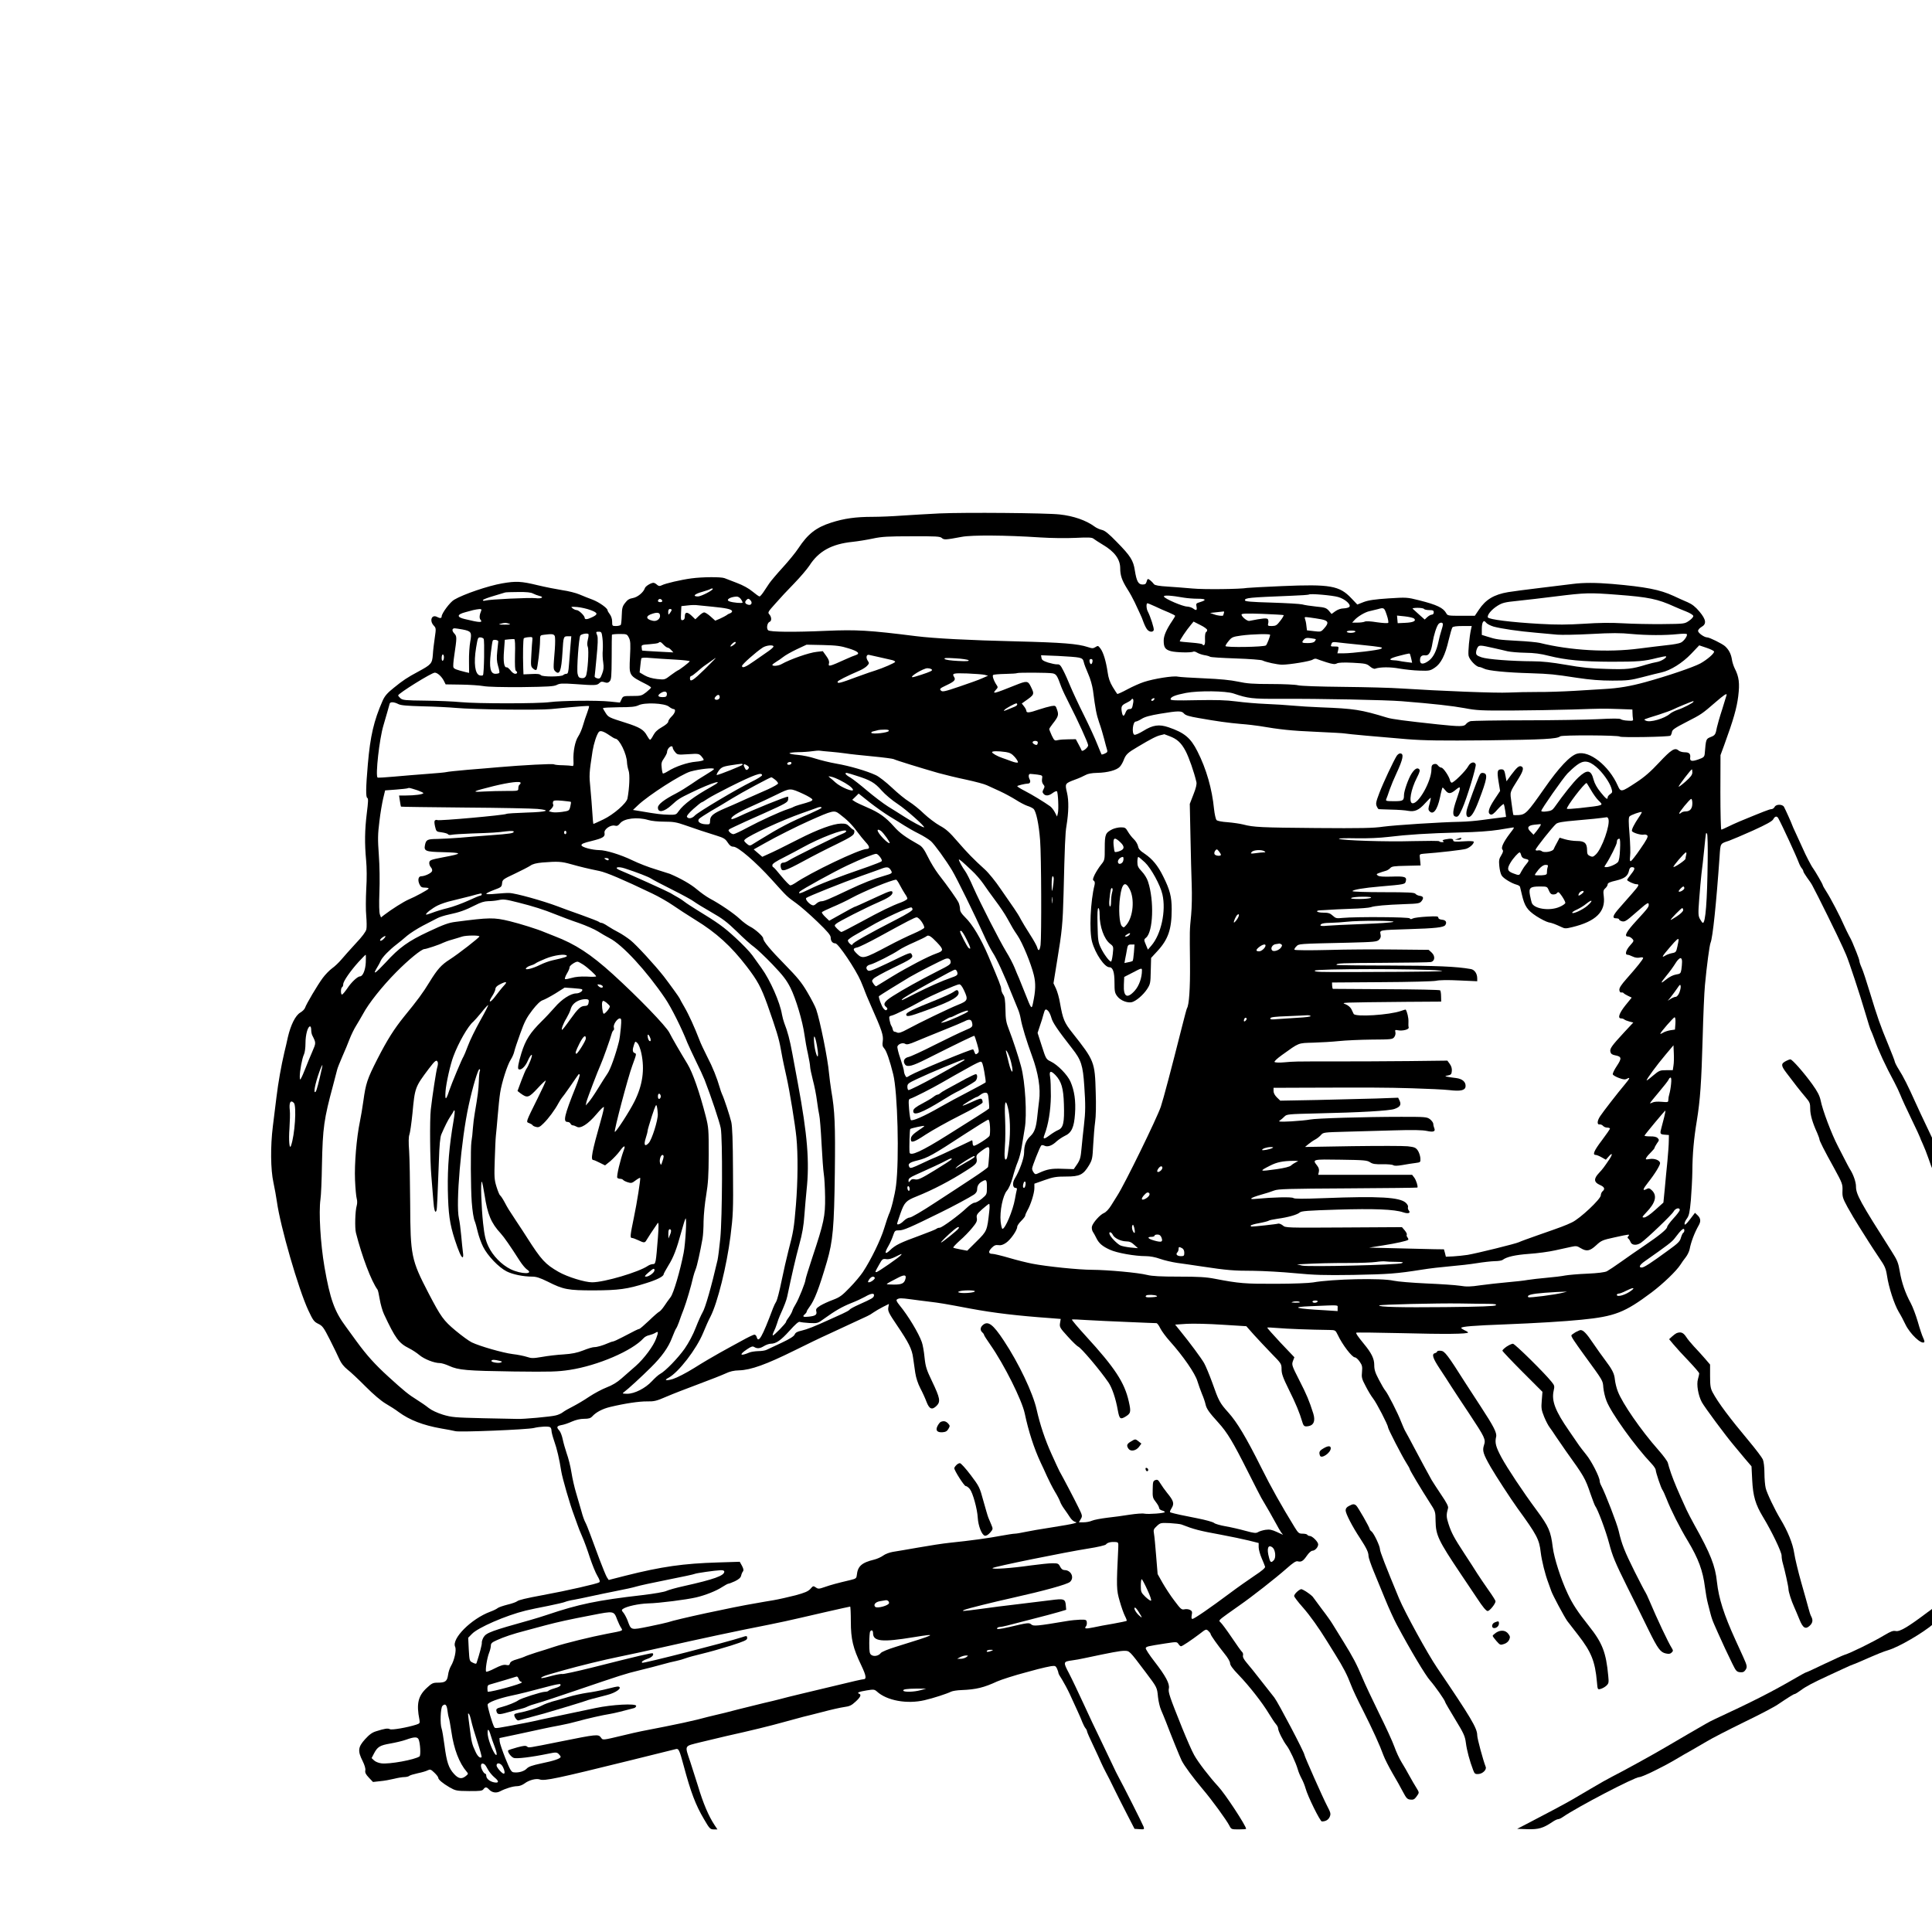 <?xml version="1.0" encoding="UTF-8" standalone="no"?>
<svg
   xmlns:dc="http://purl.org/dc/elements/1.1/"
   xmlns:cc="http://creativecommons.org/ns#"
   xmlns:rdf="http://www.w3.org/1999/02/22-rdf-syntax-ns#"
   xmlns:svg="http://www.w3.org/2000/svg"
   xmlns="http://www.w3.org/2000/svg"
   xmlns:sodipodi="http://sodipodi.sourceforge.net/DTD/sodipodi-0.dtd"
   xmlns:inkscape="http://www.inkscape.org/namespaces/inkscape"
   width="500"
   height="500"
   preserveAspectRatio="xMidYMid meet"
   version="1.1"
   id="svg468"
   sodipodi:docname="003.svg"
   inkscape:version="0.92.4 (5da689c313, 2019-01-14)">
  <defs
     id="defs472" />
  <sodipodi:namedview
     pagecolor="#ffffff"
     bordercolor="#666666"
     borderopacity="1"
     objecttolerance="10"
     gridtolerance="10"
     guidetolerance="10"
     inkscape:pageopacity="0"
     inkscape:pageshadow="2"
     inkscape:window-width="1800"
     inkscape:window-height="1106"
     id="namedview470"
     showgrid="false"
     inkscape:zoom="1"
     inkscape:cx="250"
     inkscape:cy="250"
     inkscape:window-x="-11"
     inkscape:window-y="-11"
     inkscape:window-maximized="1"
     inkscape:current-layer="svg468" />
  <!-- Created with Method Draw - http://github.com/duopixel/Method-Draw/ -->
  <g
     id="g436"
     transform="matrix(0.871,0,0,0.892,35.871,26.892)">
    <title
       id="title433">background</title>
    <rect
       id="canvas_background"
       height="502"
       width="502"
       y="-1"
       x="-1"
       style="fill:none" />
  </g>
  <g
     id="g466"
     transform="matrix(0.871,0,0,0.892,35.871,26.892)">
    <title
       id="title438">Layer 1</title>
    <g
       id="svg_4"
       transform="matrix(0.034,0,0,-0.033,-106.275,360.165)"
       style="fill:#000000">
      <path
         id="svg_5"
         d="m 10124.044,7313.66 c -102,-5 -249,-14 -326,-19 -78,-6 -194,-11 -257,-11 -147,0 -249,-14 -363,-50.999 -131,-42 -204,-99 -287,-226 -24,-37 -86,-113 -136,-168 -50,-55 -103,-118 -118,-140 -15,-22 -38,-57 -51,-77 -14,-21 -29,-38 -34,-38 -6,0 -33,20 -61,43 -33,28 -84,56 -137,76 -47,18 -95,37 -108,42 -31,12 -193,11 -289,-2 -90,-12 -228.002,-44 -260.002,-61 -18.001,-9 -26.001,-8 -41.001,5 -10.001,10 -24.001,17 -31,17 -22.001,0 -70.002,-30 -75.002,-47 -12,-37 -64,-80 -105,-87 -30,-5 -47,-15 -67,-42 -24,-30 -28,-46 -30,-109 -1,-40 -5,-78 -8,-84 -4,-6 -23,-11 -42,-11 -33,0 -34,1 -34,39 0,23 -8,48 -20,64 -11,14 -20,30 -20,35 0,19 -73,71 -129,93 -31,11 -82,32 -115,46 -32,14 -100,31 -150,38 -50,8 -148,27 -218,44 -143,35 -189,37 -309,16 -121,-21 -338,-95 -420,-144 -36,-21 -109,-120 -109,-147 0,-16 -14,-18 -40,-4 -47,25 -69,-33 -29,-76 20,-22 21,-26 9,-106 -7,-46 -15,-114 -17,-151 -6,-77 -14,-86 -128,-148 -95,-51 -135,-78 -213,-142 -57,-46 -79,-71 -97.999,-114 -75.999,-174 -107.999,-310 -129,-558 -18,-208 -19,-292 -4,-297 9,-3 7,-38 -5,-133 -18,-149 -20,-265 -6,-415 6,-65.001 7,-162.001 1,-253.002 -4,-82.001 -5,-187.001 0,-235.002 4,-48 5,-101.001 1,-119.001 -5,-21 -37,-65.001 -93.999,-125.001 -46.999,-52.001 -103.999,-115.001 -124.999,-141.001 -21,-25 -57,-60.001 -79.999,-76.001 -23,-17 -60,-55.001 -81.999,-85.001 -45,-61 -143.999,-229 -154.999,-263 -4,-12 -23,-31 -42,-42 -41.999,-25 -82.999,-108 -107.999,-216 -8,-38 -22,-99 -31,-135 -27,-116 -53,-262 -69,-395 -9,-71 -23,-184.999 -31,-251.999 -22,-176.999 -20,-381.999 5,-495.998 11,-50 24,-125.999 30,-167 30,-219.001 188,-769.005 275,-957.006 40.999,-88.001 49.999,-100.001 86.999,-118.001 37,-18 47,-32 101.999,-141.001 32.999,-66.001 70.999,-144.001 82.999,-172.001 15,-34 38.999,-64 69.999,-89 27,-21 97.999,-88 157.999,-149 67.999,-69 134.999,-126 174.999,-150 36,-21 88,-54 115,-75 95,-70 213,-116 371,-144 49,-8 105,-19 125,-24 44,-10 625,14 684,28 53,13 128,17 143,7 7,-4 12,-18 12,-31 0,-13 11,-54 24,-92 23,-64 45,-158.999 61,-262.999 9,-59 77,-295.999 111,-384.999 14,-38 29,-80.999 34,-94.999 4,-14 21,-56 38,-95 17,-38 47,-121 67,-184 21,-63 50,-136 66,-162 20,-35 25,-50 16,-57 -16,-12 -285,-74 -492,-112 -150,-28 -212,-43 -225,-54 -8,-7 -46,-21 -85,-30 -38,-10 -77,-23 -85,-30 -8,-7 -37,-22 -65,-32 -166,-62 -340,-237.001 -307,-309.001 13,-28 -7,-119.001 -37,-169.001 -10,-17 -22,-52 -25,-78 -8,-56 -24,-68 -91,-68 -41,0 -51,-5 -95,-46.001 -76,-71 -92,-140 -64,-280 5,-29 3,-33 -28,-43 -77,-25 -213,-49 -230,-40 -19,10 -44,6 -119.999,-18 -35.999,-11 -59.999,-29 -97.999,-71 -60.999,-68 -64.999,-103 -21,-190 18,-37 27,-67 24,-83 -4,-20 4,-35 31,-64 l 36,-38 62.999,7 c 35,3 89,13 120.999,21 31,8 72,15 89,15 18,0 38,5 43,10 6,6 40,16 76,24 35,7 75,19 87,26 21,10 27,8 57,-21 19,-18 34,-38 34,-44 0,-17 38,-49 99,-84.999 53,-30 60,-32 169,-33 97,-1 117,2 127,16 16,22 28,21 49,-2 25,-27 61,-34 95,-17 49,26 115,46 150,46 21,0 47,10 67,25 38,29 101,45 132,34 40,-15 151,9 787,167 209.002,52 389.004,97 401.005,100 25,7 32,-7 69,-146 62,-233 105,-346.999 177,-468.998 49,-84.999 55,-90.999 86,-90.999 h 32 l -25,38 c -52,78.999 -99,188.999 -146,346.998 -17,54.999 -46,147 -65,205 -51,155 -59,139 86,176 69,17 170,41 225,54 219,49 386,90 510,125 72,20 146,40 165,45 19,4 96,24 170,43 74,20 159,39 189,43 45,6 63,14 98,47 44,40 53,62 31,70 -23,8 -1,18 66,29 61,10 68,9 89,-9 87,-81 264,-113 417,-77 75,17 199,58 232,75 12,6 54,13 92,14 127,5 195,22 311,76.001 36,16 157,55 245,78 19,5 69,19 110,30 41,11 93,22 115,26 36,5 41,3 53,-22 6,-15 12,-32 12,-38 0,-6 15,-33 33,-60 17,-28 47,-84.001 66,-125.001 18,-41 48,-106 66,-145 18,-38 38,-86 45,-105 8,-19 19,-42 27,-51 7,-8 13,-21 13,-27 0,-6 24,-62 54,-124 29,-62 61,-131 70,-153 10,-22 27,-58 39,-80 26,-49 36,-69 84,-168 21,-43 67,-134.999 103,-204.999 l 65,-126.999 43,-3 c 42,-3 43,-2 37,20 -6,19 -185,375.998 -222,442.997 -7,11 -32,63 -56,115 -25,52 -72,152 -105,221 -34,69 -98,206 -143,305 -45,98 -102,219 -127,267.001 -52,99 -51,102 28,113 25,3 74,12 110,20 234,50 308,64 345,64 47,0 43,4 187,-188 101,-135.001 100,-133.001 108,-217.001 4,-38 16,-90 27,-115 11,-25 30,-72 43,-105 43,-114 122,-310 137,-340 24,-48 101,-152 183,-250 82,-97 207,-269.998 234,-321.998 16,-32 18,-33 81,-33 36,0 65,2 65,5 0,27 -185,309.998 -244,372.998 -76,82.999 -175,212 -210,276 -19,33 -66,142 -106,241 -109,273 -122,312 -115,344 9,41.001 -28,110.001 -125,236.001 -45,58 -80,112.001 -77,119.001 6,14 12,16 172,41 98,15 100,15 114,-5 7,-11 17,-20 22,-20 11,0 91,54 162,108 56,44 58,45 77,27 11,-10 20,-22 20,-27 0,-11 60,-96 122,-174 28,-34 48,-69.001 48,-83.001 0,-17 23,-49 73,-101 94,-98.001 209,-246.001 265,-340.001 25,-41 53,-84 64,-96 10,-11 18,-28 18,-37 0,-22 45,-112 76,-152 26,-35 78,-146 96,-208 6,-23 22,-60 34,-82 12,-22 27,-59.999 34,-84.999 18,-68 127,-289.998 142,-289.998 34,0 57,14 69,41 11,27 8,35.999 -25,99.999 -34,64.999 -196,431.999 -196,443.999 0,21 -230,461 -263,504 -23,29 -78,100 -122,156 -44,57 -97,124 -119,149 -26,31 -37,52 -33,66 3,10 -1,24 -8,30 -7,6 -48,63 -91,128 -43,64 -87,124 -98,133 -18,15 -15,18 63,75 46,32 92,66 104,74 106,74 313,237 410,323 58,52 83,68 98,64 31,-8 47,1 80,49 17,25 38,44 48,44 23,0 51,31 51,56 0,22 -51,74 -74,74 -8,0 -18,5 -21,10 -3,6 -22,10 -41,10 -32,0 -38,5 -70,57 -113,185 -206,350.999 -291,522.998 -132,265.999 -212,399.999 -287,483.999 -76,85 -85,102 -142,265 -25,69 -57,146 -71,171 -26,45 -123,177.001 -208,282.002 l -45,56 102,7 c 59,3 193,0 311,-8 l 209,-13 66,-75 c 37,-41 106,-115.001 154,-165.001 86,-88 88,-91 88,-139 0,-39 12,-73 64,-179 60,-121 93,-201 117,-283 12,-40 19,-44 57,-37 45,9 58,48 39,111 -36,114 -58,166 -122,292 -65,128 -67,136 -56,168 l 13,34 -121,128.001 c -66,71 -118,130.001 -116,133.001 2,2 44,0 92,-4 77,-7 283,-15 451,-17 52,-1 53,-2 73,-43 40,-86.001 125,-198.001 150,-198.001 9,0 28,-17 42,-38 22,-32 24,-44 20,-90 -5,-47 -2,-61 32,-125 20,-40 49,-88 64,-107 31,-39 131,-234 131,-254 0,-15 121,-250.999 161,-314.999 16,-25 29,-48 29,-53 0,-9 101,-178.999 174,-292.999 51,-79 51,-80 52,-165 2,-122.999 24,-169.999 218,-460.999 38,-57 103,-155 144,-216 50,-77 80,-113 93,-113 18,0 69,64 69,86 0,6 -28,51 -63,100 -34,49 -78,114 -97,144 -18,30 -68,107 -109,170 -95,146 -116,185.999 -142,265.999 -20,60.999 -20,80.999 -4,139 4,15 -13,48 -59,115.999 -35,53 -73,110.999 -84,130 -35,63 -94,173 -155,288.999 -33,63 -66,125 -74,138 -8,13 -25,53 -39,88 -26,70 -117,250 -139,274 -7,8 -32,50 -54,93 -33,63 -41,88 -41,131 0,54 -24,104 -89,183.001 -56,69.001 -73,94.001 -68,100.001 3,3 181,1 394,-4 380,-10 583,-8 583,6 0,3 -13,12 -30,19 -16,8 -30,17 -30,21 0,12 112,21 380,31 276,11 523,26 670,41 292.98,29 378.979,63.001 614.974,241.002 99.998,76.001 214.998,187.001 250.998,243.001 10,17 31,46 46,65 15,19 30,51 34,70 12,64 42,144.001 79,210.002 21,36 18,63 -9,89.001 l -23,22 -44,-58 c -31,-41 -45,-53 -47,-41 -2,9 7,31 20,48 19,26 25,53 35,163.001 6,73 12,185.999 13,251.999 1,154 13,287.999 39,444.998 30,185.999 40,336.999 51,726.999 5,194 14,404 20,465 16.002,174.001 40.002,351.002 49.002,373.002 19,44 50.002,342.002 79.002,759.005 8,119.001 4,112.001 82.001,138 25.002,9 119.004,49 210.006,90 120.004,55 168.004,82 177.004,99 14.002,27 32.002,31 44.002,9 34.002,-62 156.004,-328 179.006,-390 7,-19 19,-42.001 27,-51.001 7,-8 13,-20 13,-26 0,-5 15,-30 32,-54.001 18,-24 39,-55.001 46,-69.001 40,-73.001 229,-458.003 267,-545.004 7,-16 20,-46.001 29,-66.001 24,-55 120,-348.002 167,-509.002 23,-80 45,-149 49,-155 3,-5 17,-39 30,-75 33,-96 101,-243 175,-380 19,-36 43,-87 54,-114.999 10,-27 53,-121 95,-207.999 42,-87 76,-161 76,-164 0,-3 11,-29 24,-57 13,-28 36,-87 51,-131 14,-44 30,-84 34,-90 4,-5 16,-32 25,-60 10,-27 24,-59 30,-70 12,-19 23,-53 76,-230 11,-38 48,-119 81,-180.001 56,-103 145,-283.002 191,-385.002 11,-25 45,-97.001 76,-160.001 85,-178.001 129,-289.002 153,-385.003 9,-37 74,-209.002 105,-280.001 12,-27 14,-22 14,70 0,73 -6,118.001 -21,170.001 -12,38 -29,97.001 -39,130.001 -10,33 -22,78.001 -26,100.001 -6,35 -29,94.001 -53,135.001 -5,8 -17,35 -27,60.001 -10,25 -33,71 -51,102.001 -18,31 -33,62 -33,70 0,7 -9,27 -19,45 -11,17 -24,46 -30,65 -14,48 -61,161.001 -75,178.001 -30,41 -160,300.002 -175,350.002 -7,25 -17,55 -22,68 -5,13 -9,34 -9,48 0,14 -16,58 -36,97 -31,63 -80,182.999 -103,256.999 -5,14 -39,88 -76,165 -37,77 -85,180.999 -107,229.999 -61,137 -104,223.999 -143,284.999 -19,30 -34,61 -35,67 0,7 -27,77 -59,155 -69,167 -92,233 -161,461 -28,93 -59,188.001 -70,212.001 -11,24 -20,51 -20,59 0,8 -12,43 -26,78.001 -14,35 -31,74.001 -36,88.001 -6,14 -19,41 -30,60.001 -10,19 -29,58 -41,85.001 -33,78 -120,245.002 -155,299.002 -18,28 -32,53 -32,57.001 0,9 -68,126.001 -85,149.001 -14,17 -66,118.001 -88,170.001 -9,19 -34,75 -56.002,123 -23,49 -41,90 -41,93 0,4 -55.002,128 -69.002,154 -13,24 -68.002,25 -81.002,1 -6,-12 -19.002,-21 -29.002,-21 -16,0 -69.002,-21 -276.006,-107 -33.002,-14 -81.004,-36 -107.004,-49 -26,-13 -51.001,-24 -55.001,-24 -4,0 -8,147 -8,328 l 1,327 33.001,90 c 80.002,221 109.002,323 122.002,428 14.002,115 7,171 -32,247 -9,19 -21,55 -24,80 -8.002,47 -27.002,83 -60.002,113 -25.001,22 -135.003,77 -155.003,77 -26.002,0 -80.002,39 -80.002,57 0,10 14,26 30,35 46.002,26 41.002,64 -18,135 -35,42 -64,65 -103,82 -30,12 -85,38 -124,56 -119,55 -239.997,79 -535.99,105 -141.989,12 -251.983,12 -343.982,0 -38,-5 -167,-21 -285,-35 -118,-14 -244,-31 -280,-37 -123,-21 -196,-65 -255,-154 l -36,-54 h -119 c -113,0 -120,1 -131,23 -26,47 -82,74 -236,113 -107,27 -110,27 -268,17 -120,-8 -174,-16 -217,-32 l -56,-22 -52,55 c -104,111 -185,125 -606,107 -157,-7 -293,-14 -304,-16 -58,-11 -380,-15 -480,-5 -63,6 -162,13 -219,17 -70,4 -107,11 -115,20 -20,26 -47,48 -54,46 -4,-1 -9,-12 -12,-25 -5,-18 -13,-23 -35,-23 -37,0 -52,29 -67,123 -13,88 -37,127 -155,248 -74,77 -107,103 -133,109 -19,4 -48,17 -65,30 -73,54 -183,92.999 -305,105.999 -116,13 -822,19 -1050,9 z m 880,-211 c 91,-6 229,-8 308,-4 117,6 147,4 160,-8 9,-7 45,-31 80,-52 103,-61 152,-128 152,-207 0,-63 15,-106 60,-179 23,-35 52,-89 66,-119 14,-30 34,-73 44,-95 11,-22 27,-60 35,-85 9,-24 23,-52 32,-62 19,-22 49,-24 56,-4 5,14 -29,120 -52,164 -13,24 -15,72 -3,72 5,0 35,-13 68,-28 32,-16 85,-39 117,-52 31,-13 57,-27 57,-30 0,-4 -11,-24 -25,-44 -51,-76 -75,-131 -75,-174 0,-60 13,-79 63,-93 44,-12 179,-15 196,-4 6,3 21,-1 33,-9 13,-8 41,-18 63,-22 22,-3 45,-10 50,-14 6,-5 107,-11 225,-15 118,-4 224,-12 234,-18 30,-15 127,-36 170,-37 64,0 248,30 269,45 12,8 26,10 36,5 9,-4 47,-17 84,-29 54,-17 73,-19 90,-10 14,8 59,10 140,6 108,-6 121,-8 149,-32 17,-15 37,-24 46,-20 41,15 133,16 212,1 47,-8 126,-17 176,-18 84,-3 93,-1 132,25 54,35 92,110 122,242 13,55 28,106 33,113 6,8 37,12 89,12 h 80 l -6,-27 c -15,-68 -27,-200 -22,-232 5,-35 66,-100 94,-101 7,0 26,-7 43,-15 33,-18 194,-34 404,-40 176,-6 203,-9 405,-40 118.995,-18 205.99,-25 310.982,-25 130.996,0 157.997,3 264.994,31 64.998,17 138.996,36 163.996,41 80,18 183,83 259,163 l 71,75 65.002,-22 c 36,-12 65,-27 65,-33 0,-18 -61,-71 -120.002,-104 -61,-33 -285,-110 -479.996,-164 -129.997,-36 -232.998,-54 -359.989,-61 -40.997,-3 -157.989,-10 -259.987,-16 -102,-6 -248,-11 -325,-10 -77,0 -189,-2 -250,-5 -103,-6 -602,14 -940,36 -82,6 -310,12 -506,14 -211,2 -373,8 -395,14 -22,6 -127,11 -234,11 -160,0 -212,4 -290,21 -66,14 -156,23 -295,29 -110,5 -214,11 -232,15 -39,9 -209,-18 -296,-47 -34,-11 -99,-40 -145,-65 -46,-25 -86,-43 -88,-40 -3,2 -20,30 -40,62 -25,42 -37,78 -44,129 -14,96 -37,173 -62,207 -20,27 -23,28 -44,14 -21,-13 -28,-13 -67,0 -87,29 -222,40 -622,50 -419,10 -721,26 -880,46 -410,52 -520,58 -779,47 -288,-13 -497,-11 -513,5 -17,16 -8,66 13,74 19,7 18,42 -2,65 -16,17 -13,22 52,95 37,43 111,123 165,178 53,55 112,125 132,155 81,128 195,191 377,210 47,5 127,18 178,29 79,17 133,20 340,20 212,1 248,-1 263,-15 19,-17 31,-17 174,10 89,17 384,15 685,-5 z m -2860,-452 c 0,-14 -104,-67 -130,-67 -51,0 -31,22 39,41 35,10 66,21 69,24 6,5 22,7 22,2 z m -1572.005,-41 c 15,-8 40,-17 55,-21 47,-10 20,-27 -32,-20 -49,6 -400,-10 -438,-21 -13,-4 -23,-2 -23,3 0,6 42,22 93,37 50,15 97,29 102,31 6,2 57,4 113,4 73,1 112,-3 130,-13 z m 9476.984,-11 c 273.996,-21 351.993,-37 499.993,-105 22,-10 67,-29 100,-42 33,-13 61,-30 63,-39 2,-9 -14,-27 -37,-43 -39,-27 -39,-27 -233,-29 -105.998,-1 -260.994,2 -343.993,7 -104.996,6 -207.989,5 -339.98,-4 -146.999,-9 -233.999,-10 -388.999,-1 -248,14 -445,39 -452,57 -8,21 32,69 84,102 42,26 63,32 173,43 69,7 222,25 340,40 256.998,32 290.995,33 534.979,14 z m -2439.979,-20 c 60,-17 116,-68 97,-87 -7,-7 -29,-12 -50,-13 -23,0 -51,-10 -72,-25 l -33,-24 -24,29 c -22,24 -34,29 -110,36 -47,5 -102,13 -122,19 -20,5 -141,12 -268,16 -179,5 -233,10 -233,20 0,22 31,25 405,40 83,3 152,8 155,11 9,10 205,-7 255,-22 z m -1346,-6 c 30,-5 83,-9 118,-9 72,0 81,-11 23,-29 -37,-11 -39,-14 -33,-41 6,-33 -2,-37 -31,-15 -11,8 -34,15 -50,16 -39,0 -198,69 -204,88 -5,14 59,11 177,-10 z m -3875,-11 c 9,-12 16,-27 16,-32 0,-8 -85,-1 -116,11 -34,13 6,39 63,42 12,1 29,-9 37,-21 z m -686.002,-16 c 2,-7 -6,-12 -17,-12 -21.001,0 -27.001,11 -14.001,24 9,9 26.001,2 31.001,-12 z m 772.002,3 c 18,-21 6,-45 -20,-38 -27,7 -34,21 -20,38 16,19 24,19 40,0 z m -335,-55 c 122,-12 167,-22 173,-38 2,-6 -5,-15 -15,-19 -10,-3 -25,-11 -33,-18 -8,-6 -34,-19 -57,-30 l -42,-18 -41,37 c -22,20 -47,36 -56,36 -8,0 -29,-14 -46,-31 l -31,-30 -33,32 c -38,36 -59,34 -59,-7 0,-20 -6,-30 -18,-32 -16,-3 -18,3 -15,60 l 3,63 55,6 c 30,4 69,5 85,2 17,-2 75,-8 130,-13 z m -1063.005,-30 c 64,-24 67,-37 12,-63 -41,-20 -64,-22 -64,-5 0,18 -51,68 -70,68 -9,0 -25,7 -36,16 -18,14 -15,15 41,11 33,-3 86,-15 117,-27 z m 6957.005,-42 c 12,-34 17,-66 13,-70 -5,-5 -49,-2 -98,5 -54,9 -96,11 -106,6 -9,-5 -38,-9 -64,-9 h -47 l 19,21 c 28,32 94,72 134,80 19,4 51,12 70,17 56,16 57,15 79,-50 z m 326,52 c 3,-5 24,-10 46,-10 32,0 39,-3 39,-20 0,-12 -7,-20 -17,-20 -9,0 -27,-10 -40,-22 l -22,-21 -48,43 c -27,24 -52,47 -57,52 -6,4 13,8 41,8 29,0 55,-4 58,-10 z m -8240.005,-17 c -15,-36 -17,-63 -6,-77 24,-28 -6,-27 -136,5 -74,17 -71,41 6,61 20,5 50,13 66,18 17,4 41,8 54,9 18,1 22,-3 16,-16 z m 1665.004,9 c 0,-5 -7,-17 -15,-28 -14,-18 -14,-18 -15,9 0,17 5,27 15,27 8,0 15,-4 15,-8 z m 4826.001,-28 c -3,-9 -6,-18 -6,-20 0,-8 -48,-4 -81,9 l -34,12 55,6 c 30,3 59,6 64,7 4,1 5,-5 2,-14 z m -4928.002,-17 c 6,-32 -27.001,-59 -62.001,-51 -65.002,14 -66.002,44 -2,63 42,13 60,9 64.001,-12 z m 5450.002,-1 c 3,-3 -10,-26 -29,-50 -30,-40 -39,-45 -73,-46 -35,0 -38,2 -33,23 4,12 2,28 -2,36 -8,13 -44,10 -163,-14 -19,-3 -68,37 -68,56 0,9 43,11 181,6 100,-4 184,-9 187,-11 z m 1140,-30 c 22,-21 -7,-35 -78,-38 l -65,-3 -3,33 -3,34 68,-7 c 37,-4 74,-13 81,-19 z m -810,-7 c 62,-12 68,-31 24,-80 -27,-31 -30,-31 -89,-24 l -61,7 -5,41 c -2,23 -8,50 -12,60 -7,17 -4,18 41,12 27,-3 73,-11 102,-16 z m 1505,-64 c 66,-18 219,-41 372,-54 66,-6 149,-14 185,-17 36,-3 168,-1 294.995,6 180.988,10 256.983,10 354.984,0 131.996,-12 289.993,-13 402.993,-1 37,4 71,4 77,1 14,-8 -22,-63 -51,-76 -13,-7 -67,-17 -119,-22 -52,-6 -161.997,-19 -244.995,-30 -272.991,-36 -601.977,-17 -869.977,50 -22,5 -110,14 -195,18 -163,9 -185,12 -262,37 l -48,15 v 52 c 0,61 16,86 37,56 8,-11 37,-26 66,-35 z m -2503,-30 c 0,-7 -5,-17 -11,-20 -6,-4 -9,-30 -8,-58 2,-33 -1,-52 -9,-55 -7,-2 -12,1 -12,6 0,5 -44,12 -97,16 -53,4 -99,9 -102,11 -5,5 58,100 97,146 l 23,28 59,-30 c 33,-16 60,-36 60,-44 z m -6100.005,55 c 18,-6 6,-8 -40,-8 -50,0 -58,2 -35,8 38,10 45,10 75,0 z m 8160.005,-5 c 0,-8 -6,-34 -14,-57 -8,-24 -19,-67 -25,-97 -17,-80 -44,-135 -83,-165 -48,-36 -78,-35 -78,3 0,34 15,47 47,43 30,-4 50,30 62,109 12,72 35,144 52,166 15,17 39,17 39,-2 z m -8569.005,-45 c 78,-15 84,-24 69,-107 -7,-37 -12,-115 -11,-172 l 1,-103 -27,6 c -84,21 -105,29 -110,43 -4,9 0,55 7,102 24,164 24,170 0,196 -22,24 -20,45 4,45 7,0 37,-5 67,-10 z m 7804.005,-20 c -3,-5 -22,-10 -41,-10 -19,0 -34,5 -34,10 0,6 18,10 41,10 24,0 38,-4 34,-10 z m -6580.005,-54 c 4,-30 5,-78 3,-108 -3,-29 -1,-78 4,-108 6,-44 4,-65 -10,-101 -15,-40 -20,-44 -42,-39 -14,4 -24,11 -23,17 1,5 9,82 17,171 11,111 13,170 6,188 -13,34 -13,34 14,34 22,0 25,-5 31,-54 z m -127,-14 c -7,-29 -7,-50 -1,-65 12,-27 -1,-228 -17,-258 -8,-14 -19,-19 -38,-17 -21,2 -28,10 -34,38 -9,41 11,319 24,337 10,13 59,22 70,13 4,-3 2,-24 -4,-48 z m -290,31 c 5,-10 5,-62 1,-118 -14,-172 -14,-174 3,-192 39,-39 54,0 64,167 8,137 9,140 46,140 h 31 l -7,-82 c -3,-46 -9,-120 -13,-165 -5,-68 -9,-83 -22,-83 -10,0 -22,-5 -28,-11 -16,-16 -182,-17 -196,-1 -8,10 -31,13 -81,10 l -71,-3 -2,55 c -4,123 -1,255 5,262 4,4 23,9 42,10 32,3 35,1 33,-22 -2,-14 -6,-72 -9,-130 -6,-99 -5,-106 15,-124 13,-12 25,-16 30,-10 9,10 31,190 31,259 0,42 1,44 33,48 71,9 86,7 95,-10 z m 648,-15 c 14,-28 16,-52 10,-169 -8,-169 -12,-162 142,-241 23.001,-12 42.001,-25 42.001,-29 0,-4 -19,-22 -42.001,-41 -40,-31 -47,-33 -122,-33 -79,0 -81,-1 -94,-29 l -14,-29 -87,9 c -111,12 -428,8 -526,-5 -99,-14 -638,-14 -780,0 -60,6 -199,12 -307,13 -176,2 -199,4 -218,21 -11,10 -20,21 -20,25 0,17 292,200 320,200 23,0 58,-32 78,-69 l 17,-34 135,-2 c 74,-1 162,-7 195,-13 38,-7 162,-10 335,-9 230,3 280,6 306,19 26,14 48,15 155,8 177,-13 196,-13 217,8 14,14 23,15 45,8 22,-8 31,-6 45,7 15,16 17,42 18,210 0,106 1,195 2,200 1,4 31,7 67,7 63,0 65,-1 81,-32 z m 5604.005,25 c 0,-16 -27,-84 -36,-93 -15,-15 -354,-20 -354,-6 0,7 13,27 29,46 26,32 36,36 107,46 92,13 254,17 254,7 z m -6873.005,-35 c 9,-16 4,-310 -6,-320 -3,-4 -16,-5 -28,-2 -42,11 -54,108 -32,243 15,90 16,91 38,91 11,0 23,-6 28,-12 z m 7272.005,-4 c 2,-2 -2,-10 -9,-19 -8,-10 -30,-15 -61,-15 -53,0 -57,4 -33,32 13,14 26,16 58,11 23,-3 43,-7 45,-9 z m -6998.005,-136 c -2,-93 0,-137 8,-142 17,-11 13,-26 -7,-26 -10,0 -28,13 -40,30 -13,16 -28,29 -34,27 -22,-4 -31,49 -23,146 l 7,96 36,4 c 21,2 42,3 47,2 6,-1 9,-52 6,-137 z m -146,117 c -1,-5 -5,-44 -9,-86 -6,-59 -5,-89 7,-130 9,-29 14,-56 11,-61 -3,-4 -18,-8 -34,-8 -44,0 -56,54 -40,185 6,55 14,103 17,108 7,11 48,4 48,-8 z m 1445.002,-30 c 13.001,-14 29.001,-25 35.002,-25 7,0 20,-9 31,-21 l 19,-21 -135.002,7 c -74.001,4 -136.002,8 -137.002,9 -2,1 -4,13 -5,27 -3,23 0,24 69.001,29 39.001,3 75.001,8 79.001,13 12.001,11 19.001,9 44,-18 z m 630.003,19 c 0,-9 -32,-33 -44,-34 -5,0 -1,9 9,20 18,20 35,26 35,14 z m 5460,-19 c 189,-20 202,-22 179,-35 -20,-12 -254,-40 -327,-40 h -54 l 7,30 c 6,29 5,30 -29,30 -39,0 -39,0 -29,25 5,14 14,16 47,12 23,-3 115,-13 206,-22 z m -4472,-32 c 83,-26 102,-45 60,-59 -13,-4 -51,-19 -85,-35 -147,-67 -156,-69 -148,-36 4,16 -3,35 -24,64 l -30,42 -53,-6 c -69,-7 -234,-66 -308,-108 -27,-16 -80,-20 -80,-7 0,4 15,16 33,27 17,10 46,30 62,43 17,14 69,44 117,67 l 87,41 143,-3 c 119,-3 157,-8 226,-30 z m -658,17 c 0,-6 -21,-25 -47,-43 -25,-17 -79,-55 -120,-84 -77,-55 -108,-67 -108,-44 0,14 121,122 180,161 31,21 95,27 95,10 z m 6295,-14 c 39,-9 93,-21 120,-28 28,-6 97,-12 155,-13 76,-1 134,-8 210,-28 145,-36 288.999,-50 539.983,-51 234.994,0 287.993,4 399.989,33 41,10 77,17 80,14 10,-10 -43,-43 -78,-49 -19.999,-3 -63.998,-14 -96.997,-24 -121.996,-38 -166.997,-43 -345.989,-37 -131.991,3 -217.986,12 -352.986,36 -126,22 -211,31 -290,31 -183,1 -397,17 -448,35 -40,14 -48,21 -48,41 0,13 6,34 13,45 13,23 23,22 142,-5 z m -731,-58 c 3,-7 7,-26 11,-42 l 6,-29 -48,6 c -26,3 -57,8 -68,11 -11,2 -32,5 -47,5 -51,2 -29,19 50,39 98,25 92,24 96,10 z m -8444.005,-22 c 0,-14 -4,-28 -10,-31 -6,-4 -10,7 -10,24 0,17 5,31 10,31 6,0 10,-11 10,-24 z m 3810.005,-1 c 41,-10 89,-20 105,-24 17,-4 29,-11 28,-16 -1,-9 -107,-55 -173,-76 -30,-9 -67,-22 -155,-54 -157,-59 -175,-63 -175,-45 0,9 77,48 196,100 23,10 51,28 62,40 19,21 20,24 5,46 -18,29 -10,57 14,50 10,-2 52,-12 93,-21 z m 1740,-3 c 27,-6 36,-14 41,-37 3,-17 21,-64 39,-105 19,-42 36,-104 42,-145 21,-165 30,-212 54,-283 15,-41 34,-107 44,-146 10,-39 21,-81 25,-93 6,-18 2,-25 -19,-34 -14,-7 -28,-10 -29,-8 -2,2 -18,42 -37,89 -18,47 -70,161 -116,254 -46,92 -99,207 -119,255 -19,47 -47,111 -63,141 -23,46 -32,55 -53,53 -14,-1 -50,7 -80,16 -42,14 -55,23 -57,41 l -4,23 149,-6 c 81,-4 164,-10 183,-15 z m -3532.001,-17 c 73.001,-4 132.001,-11 130.001,-15 -3,-9 -95,-80 -104,-80 -2,0 -30.001,-19 -60.001,-41 -54.001,-42 -54.001,-42 -121.002,-35 -43,5 -81.002,16 -109.002,32 l -44,26 6,56 c 3,32 7,62 9,67 2,7 30,9 81.001,4 44,-4 139.002,-10 212.003,-14 z m 261.001,-85 c -102,-100 -129,-117 -129,-80 0,11 5,20 10,20 6,0 29,17 53,38 23,21 53,46 67,55 14,10 40,29 59,42 19,14 35,25 37,25 2,0 -42,-45 -97,-100 z m 2306,79 c 7,-8 -18,-10 -94,-6 -61,3 -108,10 -115,17 -9,10 12,11 94,6 57,-3 109,-11 115,-17 z m 1083,-11 c -2,-13 -7,-23 -13,-23 -5,0 -11,10 -13,23 -2,15 2,22 13,22 11,0 15,-7 13,-22 z m -1409,-67 c 11,-7 9,-11 -8,-20 -20,-11 -145,-52 -156,-51 -31,2 93,78 130,79 11,0 26,-3 34,-8 z m 466,-50 30,-8 -50,-22 c -27,-13 -117,-45 -199,-73 -132,-45 -150,-49 -163,-35 -14,14 -9,19 50,47 68,32 81,47 66,71 -21,33 -10,36 114,32 67,-3 136,-8 152,-12 z m 594,13 c 33,-7 40,-18 76,-119 10,-27 41,-92 68,-145 76,-149 167,-349 167,-369 0,-20 -52,-60 -57,-45 -2,6 -14,30 -27,54 l -24,45 -64,-1 c -34,0 -76,-3 -93,-7 -28,-7 -31,-5 -53,40 -12,27 -22,52 -22,57 0,4 13,25 29,45 50,64 55,79 40,123 -13,39 -14,40 -52,34 -21,-4 -71,-18 -110,-31 -80,-28 -107,-31 -107,-11 0,7 -9,25 -20,39 l -20,26 25,18 c 87,61 87,62 54,130 -25,52 -35,53 -132,14 -196,-79 -209,-82 -172,-40 16,16 17,23 7,37 -25,36 -43,85 -32,92 6,4 54,8 108,9 53,1 98,4 101,7 7,6 274,5 310,-2 z m -3371.002,-188 c -2,-17 -10,-21 -37,-21 -43.001,0 -49.001,15 -14,37 33,20 55,13 51,-16 z m 4952.002,11 c 127,-44 165,-48 403,-47 362,2 929,-10 1067,-21 284,-23 441,-41 550,-61 103,-20 146,-22 405,-21 160,1 400,5 535,9 272.987,9 261.987,9 415.978,4 l 110,-4 1,-31 c 0,-16 2,-39 4,-50 4,-18 -1,-20 -45,-17 -26.999,1 -54.998,7 -62,13 -8,7 -70.996,7 -200.987,0 -102.993,-5 -388.991,-10 -634.991,-10 -246,0 -460,-4 -475,-7 -16,-4 -34,-16 -41,-26 -16,-23 -54,-23 -244,-3 -287,31 -403,46 -447,60 -228,70 -288,79 -576,90 -82,3 -193,10 -245,15 -52,5 -158,12 -235,15 -77,3 -194,13 -260,22 -91,12 -175,14 -347,11 -183,-4 -228,-2 -228,8 0,21 39,37 135,56 113,21 346,18 415,-5 z m -4490,-33 c 0,-17 -24,-29 -40,-19 -8,5 -6,13 6,26 18,20 34,17 34,-7 z m 8799.977,22 c 0,-2 -18,-60 -39.001,-128 -22,-67 -42,-139 -46,-158 -12,-64 -16,-71 -55.002,-86 -41.002,-17 -41.002,-16 -52.002,-149 -3,-25 -10,-32 -53,-47 -58,-21 -78,-17 -74,14 5,35 -9,48 -48,48 -20,0 -44,7 -54,16 -31,28 -63,8 -169,-106 -74.998,-81 -128.996,-128 -198.995,-174 -132.999,-88 -135.999,-89 -162.998,-29 -76.996,175 -247.982,311 -353.979,281 -62,-17 -160,-122 -288,-307 -146,-210 -163,-228 -222,-233 -25,-2 -47,-1 -49,2 -1,3 -8,49 -15,102 -14,108 -21,84 64,222 39,64 45,93 21,102 -20,8 -39,-9 -89,-76 l -40,-55 -8,43 c -9,52 -14,62 -37,62 -35,0 -39,-17 -25,-105 l 14,-85 -50,-76 c -52,-79 -62,-120 -33,-131 12,-5 30,8 63,47 26,29 50,49 52,44 3,-5 9,-32 13,-60 l 7,-52 -54,-7 c -29,-3 -98,-13 -153,-20 -55,-8 -140,-15 -190,-16 -172,-3 -571,-29 -676,-43 -85,-13 -197,-15 -585,-12 -483,4 -548,7 -639,31 -27,7 -88,16 -135,20 -49,3 -91,11 -98,19 -7,7 -17,51 -22,97 -17,176 -67,353 -145,507 -59,118 -113,164 -253,212 -82,28 -137,20 -220,-32 -35,-22 -70,-37 -78,-34 -25,10 -14,116 12,116 8,0 31,11 52,24 26,17 73,30 162,45 157,26 187,27 208,1 13,-15 45,-25 127,-39 163,-29 256,-42 369,-52 56,-4 128,-13 161,-18 180,-31 282,-42 495,-51 129,-6 244,-12 255,-15 25,-5 277,-28 543,-50 155,-12 291,-14 700,-10 492,6 610,12 637,35 15,13 513.978,10 520.978,-2 7,-10 432.994,-3 442.994,8 5,5 11,20 13,33 2,19 27,36 128,88 132,68 134,70 256.004,176 68.001,59 94.001,77 94.001,63 z m -5007.977,-48 c -6,-6 -15,-8 -19,-4 -4,4 -1,11 7,16 19,12 27,3 12,-12 z m -178,-20 c -9,-53 -12,-58 -35,-58 -14,0 -24,-10 -32,-30 -15,-39 -25,-38 -33,5 -8,47 -2,59 40,79 19,9 38,21 41,26 13,21 24,8 19,-22 z m 4895.972,7 c 0,-9 -89,-56 -136,-71 -27,-9 -58,-25 -69,-35 -48,-43 -176.998,-80 -210.997,-61 -21.999,12 -31.998,7 110.997,52 55,18 113,39 130,48 24,13 162,70 173,72 1,0 2,-2 2,-5 z m -11318.977,-21 c 23,-12 74,-16 217,-20 103,-2 232,-9 287,-14 149,-14 721,-21 832,-10 266,26 326,30 331,26 2,-3 -5,-29 -16,-58 -11,-29 -28,-79 -37,-112 -9,-32 -27,-75 -41,-96 -28,-42 -46,-134 -42,-213 2,-42 0,-51 -12,-47 -8,2 -45,5 -81,6 -36,0 -71,4 -78,8 -11,7 -274,-7 -481,-25 -58,-5 -180,-16 -273,-23 -92,-8 -175,-17 -185,-20 -9,-3 -84,-10 -167,-16 -82,-6 -213,-17 -290,-24 -77,-7 -141.999,-11 -144.999,-8 -20,17 16,340 51,457 11,39 27,95 36,125 8,30 17,61 19,68 5,17 38.999,15 74.999,-4 z m 2364.004,-22 c 15,-12 34,-22 41,-22 24.001,0 15,-35 -16,-65 -16,-16 -30,-36 -30,-46 0,-10 -22.001,-29 -55.001,-48 -39.001,-22 -60.002,-43 -75.001,-71 -11,-22 -24.001,-40 -28.001,-40 -5,0 -17,17 -28.001,37 -27,51 -63,73 -185,112 -148,47 -152,49 -176,87 -13,20 -23,38 -23,42 0,4 62,7 138,8 108,0 144,4 172,17 53,27 227.003,19 265.004,-11 z m 3045.001,18 c 0,-6 -10,-14 -22,-19 -13,-5 -41,-17 -63,-26 -34,-14 -38,-15 -25,-1 15,15 88,55 103,56 4,0 7,-5 7,-10 z m -1122,-232 c -5,-16 -139,-31 -152,-18 -5,5 3,12 20,15 16,4 34,8 39,10 6,2 30,4 53,4 31,1 42,-3 40,-11 z m -2441.005,-39 c 23,-16 45,-29 50,-29 36,0 102,-137 103,-212 1,-18 7,-50 14,-70 12,-34 7,-154 -10,-244 -8,-42 -121,-141 -210,-184 -46,-22 -85,-40 -87,-40 -3,0 -7,44 -10,98 -3,53 -11,150 -17,215 -12,118 -11,131 19,329 11,66 35,141 54,166 13,16 42,7 94,-29 z m 4893.005,-7 c 67,-25 104,-59 142,-132 29,-56 73,-182 94,-272 4,-18 -4,-54 -26,-109 l -32,-83 6,-285 c 3,-158 8,-351.002 11,-431.002 3,-80.001 1,-197.001 -5,-260.002 -14,-144.001 -13,-128.001 -10,-425.003 2,-225.001 -8,-367.001 -27,-397.001 -3,-5 -22,-78 -43,-161 -92,-367 -163,-637 -185,-702.999 -33,-99 -315,-679.998 -380,-780.997 -11,-18 -35,-57 -54,-87 -20,-33 -46,-60 -63,-67 -34,-14 -96,-84.001 -105,-118.001 -3,-13 0,-33 7,-45 8,-12 22,-37 31,-56 23,-48 54,-74 120,-104.001 60,-28 217,-56 313,-56 36,0 84,-9 125,-24 36,-13 102,-28 146,-35 44,-6 143,-20 220,-32 217,-33 278,-38 450,-38 88,-1 251,-10 363,-21 170,-16 252,-19 510,-15 309,6 377,11 597,46 66,11 179,24 250,30 72,6 175,18 230,27 55,9 126,17 157,18 31,0 63,5 70,11 35,27 109,44 231,53 74,5 176,19 228,31 52,11 115,25 141,31 41,9 51,8 81,-11 52.998,-32 80.995,-27 135.993,24 44.995,42 54.994,47 160.987,70 131.997,29 135.999,30 120.998,11 -9,-10 -9,-16 -1,-21 5.999,-4 15.001,-18 20.001,-31 11,-29 52.998,-32 89.998,-7 48.998,33 271.995,248.002 285.995,275.002 15,29 54,39 54,14 0,-8 -25,-42 -55,-74 -30,-33 -55,-67 -55,-75 0,-19 -68,-75.001 -199.996,-165.001 -57.999,-39 -148.998,-103.001 -201.998,-141.001 -53.998,-39 -109.993,-76 -124.992,-84 -17.997,-9 -79.995,-17 -169.988,-21 -77.998,-3 -164.998,-11 -193.998,-16 -29,-6 -102,-15 -161,-20 -59,-5 -134,-14 -166,-19 -31,-6 -113,-15 -182,-21 -69,-6 -173,-18 -232,-26 -87,-13 -120,-14 -180,-4 -40,6 -172,15 -293,20 -126,6 -248,16 -285,24 -107,25 -536,15 -705,-15 -33,-6 -179,-12 -325,-12 -268,-1 -320,3 -532,44 -76,15 -143,19 -315,19 -159,0 -234,4 -278,15 -79,20 -342,44 -480,45 -116,0 -398,29 -525,54 -41,8 -131,30 -198,50 -68,20 -134,36 -147,36 -37,0 -40,19 -9,52 23,23 35,28 59,25 21,-4 41,2 67,20 40,27 98,111.001 98,141.001 0,10 16,33 35,52.001 19,19 35,40 35,46 0,7 9,28 19,46 29,50 61,152 61,196 v 39 l 90,32 c 76,27 103,31 188,31 118,0 149,15 199,98 29,50 31,61 37,179.999 4,70 11,160.999 17,202.999 7,45 9,151 5,259.999 -7,267 -12,278 -202,520 -73,92 -85,122 -110,264 -7,44 -23,101 -35,127 l -22,47 31,193.001 c 44,267.002 50,330.002 57,593.004 10,419.003 15,539.003 25,595.003 20,123 22,223 5,295 -19,81 -19,81 74,116 31,11 70,29 86,38 20,12 54,19 105,20 91,2 170,24 197,54 11,12 26,38 33,57 19,51 35,66 125,119 113,68 165,95 200,102 17,4 30,7 30,8 0,0 20,-7 45,-17 z m -1150,-55 c 0,-8 -3,-17 -6,-20 -10,-9 -46,12 -39,24 9,14 45,11 45,-4 z m -3190.001,-50 c 1,-7 10,-23 21,-36 19.001,-23 23.001,-24 113.001,-18 88,6 94,5 115,-17 11,-12 21,-27 21,-33 0,-5 -31,-13 -69,-16 -72,-6 -178.001,-42 -244.001,-84 -22.001,-14 -41.002,-22 -44.002,-19 -2.999,3 -7.999,26 -9.999,51 -5,38 -1,52 21,83 14,21 26,45 26,53 0,38 49.001,73 50.001,36 z m 1375.001,-32 c 39,-3 99,-10 135,-15 36,-6 142,-17 235,-26 94,-9 177,-20 185,-24 18,-10 241,-79 390,-122 58,-16 168,-43 245,-59 77,-17 158,-38 180,-49 22,-10 74,-34 115,-53 41,-19 103,-53 138,-75 35,-23 80,-46 100,-53 20,-6 45,-18 54,-26 23,-21 47,-132 58,-276 11,-137 13,-849.005 4,-921.006 -7,-51 -20,-60 -30,-20 -4,14 -32,65 -63,113.001 -31,48 -66,107.001 -79,131.001 -12,25 -40,70.001 -61,100.001 -21,30 -74,107.001 -117,170.001 -42,63 -104,140.001 -137,170.001 -104,95.001 -149,142.001 -239,246.001 -69,81 -101,110 -155,139 -37,21 -99,68 -138,105 -38,38 -97,85 -130,106 -33,20 -101,76 -151,124 -51,48 -113,97 -140,109 -76,36 -228,81 -344,101 -58,10 -141,31 -185,45 -44,15 -113,29 -152,32 -40,3 -73,10 -73,14 0,5 33,9 73,10 39,0 95,4 122,8 28,4 59,7 70,5 11,-2 52,-6 90,-9 z m 1536,-3 c 36,-6 52,-15 78,-44 18,-21 30,-42 27,-47 -4,-5 -28,-1 -59,11 -28,11 -63,23 -77,28 -42,14 -90,41 -90,51 0,10 52,11 121,1 z m -1876,-103 c -8,-12 -35,-12 -35,0 0,11 22,20 33,14 4,-2 5,-9 2,-14 z m 7032.993,-26 c 55.994,-47 116.99,-134 133.99,-187 10.999,-36 9.999,-40 -10,-54 -11.998,-8 -21.997,-21 -21.997,-28 0,-25 -14,-15 -61.996,45 -30.997,38 -51.998,76 -60.998,110 -21.997,88 -54.994,93 -132.992,20 -46,-44 -127,-146 -210,-264 -17,-24 -31,-31 -68,-35 -29,-4 -46,-2 -46,5 0,15 187,284 229,329 20,21 56,54 81,73 58.999,45 102.997,41 167.993,-14 z m -7457.993,18 c 0,-7 -208,-91 -226,-91 -2,0 0,8 5,18 29,49 42,56 119,68 100,15 102,16 102,5 z m 54,-20 c 3,-5 -1,-14 -8,-21 -12,-9 -17,-7 -25,9 -17,31 -14,43 8,31 11,-5 22,-14 25,-19 z m -304,-18 c 0,-5 -31,-26 -68,-48 -37,-22 -96,-60 -132,-86 -36,-25 -94,-61 -130,-80 -106.002,-55 -160.003,-97 -160.003,-125 0,-49 54.001,-39 120.002,22 55.001,51 69.001,60 168.001,108 187,92 316,129 176,51 -143,-80 -242,-154 -282,-212 -22,-32 -25,-33 -85.001,-32 -62.001,1 -111.002,7 -243.004,30 l -72,12 43,41 c 93.001,89 380.005,274 460.005,297 79,22 205,36 205,22 z m 8549.972,-30 c 0,-21 -15,-41 -60,-81 -33,-29 -60,-49 -60,-44 0,10 108,152 116,152 2,0 4,-12 4,-27 z m -7305.972,-29 c 123,-39 161,-61 221,-130 31,-35 92,-87 141,-119 71,-46 248,-205 229,-205 -12,0 -112,54 -174,95 -36,23 -100,64 -141,89 -41,26 -122,88 -180,137 -58,50 -124,102 -147,116 -24,13 -43,29 -43,34 0,13 3,12 94,-17 z m -824,4 c -1,-7 -42,-33 -93,-58 -126,-62 -467,-266 -494,-296 -24,-26 -57,-32 -69,-12 -5,7 16,34 56,70 36,32 68,58 72,58 4,0 27,14 52,31 25,17 113,64 196,106 213,107 281,131 280,101 z m 2405,6 c 46,-7 47,-8 42,-38 -3,-20 1,-37 11,-49 13,-15 13,-21 2,-42 -11,-20 -11,-27 0,-40 17,-21 46,-19 80,7 16,12 33,19 37,15 10,-10 17,-162 8,-194 l -7,-28 -19,37 c -10,20 -29,44 -41,53 -53,38 -159,103 -221,135 -37,19 -67,38 -67,42 0,5 67,22 95,23 17,0 24,18 14,36 -13,25 -11,49 5,49 7,0 34,-3 61,-6 z m -1721,-51 c 61,-31 103,-62 110,-80 12,-29 -107,19 -154,63 -14,13 -34,31 -45,39 -19,16 -19,16 10,10 17,-3 52,-18 79,-32 z m -570,6 c 14,-11 26,-26 26,-33 0,-6 -39,-29 -87,-51 -157,-69 -237,-106 -268,-120 -16,-8 -64,-28 -105,-46 -107,-46 -134,-68 -134,-110 -1,-33 -2,-34 -41,-32 -48,3 -74,25 -56,47 7,8 54,39 104,69 51,29 134,79 185,111 89,55 330,185 343,186 4,0 18,-9 33,-21 z m -2224.005,-28 c 0,-6 -4,-13 -10,-16 -5,-3 -10,-17 -10,-31 0,-24 0,-24 -103,-24 -57,0 -146,-2 -198,-5 -116,-7 -101,1 86,48 140,34 235,45 235,28 z m 9354,-63 c 19.999,-35 48.998,-76 65.995,-92 45.997,-45 51.999,-42 -167.99,-67 -57,-6 -105,-9 -108,-6 -11,11 151.999,227 171.998,227 1,0 17.999,-28 37.997,-62 z m -10256,-2 c 28,-10 52,-21 52,-25 0,-11 -77,-21 -153,-21 h -59 l 7,-47 c 4,-27 8,-49 10,-51 1,-2 254,-5 561,-8 308,-2 592,-8 632,-12 125,-12 83,-27 -95,-32 -93,-3 -172,-8 -178,-12 -18,-11 -589,-63 -603,-54 -5,3 -13,2 -19,-2 -8,-5 -8,-20 -1,-53 11,-46 11,-47 59,-53 27,-4 51,-11 55,-17 3,-6 18,-8 33,-4 14,3 91,8 171,11 183,6 219,8 303,19 47,5 67,4 67,-3 0,-14 -32,-19 -210,-32 -80,-6 -197,-15 -260,-21 -63,-5 -152,-10 -198,-11 -88,-1 -98,-6 -108,-55 -10,-51 7,-58 152,-61 181,-5 183,-12 8,-45.001 -108,-21 -119,-25 -122,-46 -2,-12 4,-31 13,-41.001 10,-11 15,-26 11,-35 -6,-18 -64,-45.001 -95,-45.001 -25,0 -32,-35 -14,-72.001 11,-23 20,-28 49,-28 19,0 33,-4 30,-9 -7,-11 -114,-70.001 -176,-96.001 -41,-18 -146,-84.001 -212,-135.001 l -28,-22 -10,27 c -6,17 -8,89.001 -4,193.001 4,96.001 2,236.001 -5,330.002 -10,138 -9,182 5,294 8,72 24,163 33,202 l 17,71 93.999,7 c 51,4 98,9 104,12 12,5 12,5 84,-18 z m 3374.005,-33 c 43,-20 78,-42 78,-49 0,-12 -15,-18 -115,-46 -22,-6 -44,-15 -50,-18 -5,-4 -28,-13 -50,-20 -68,-22 -245,-104 -354,-163 -57,-31 -112,-57 -121,-57 -9,0 -25,8 -34,19 -16,18 -14,20 41,46 32,16 150,70 263,120 186,84 205,95 208,119 2,14 1,26 -2,26 -21,0 -306,-116 -429,-175 -32,-15 -60,-25 -63,-23 -15,15 46,55 161,107 72,32 177,81 235,110 118,58 114,58 232,4 z m 753,-197 c 44,-27 103,-63 130,-81 28,-18 82,-49 122,-69 40,-20 88,-50 108,-67 31,-27 131,-166 186,-258.001 42,-71.001 197,-388.003 279,-572.004 25,-58.001 60,-125.001 76,-150.001 31,-45 103,-203.001 168,-369.002 21,-52 45,-111 53,-130 8,-19 19,-55 23,-80 12,-70 53,-203 99,-329 55,-150 77,-286 62,-396 -5,-44 -13,-107 -16,-140 -10,-95 -24,-135 -59,-168.999 -39,-36 -56,-81 -56,-146 0,-48 -40,-160 -81,-226.999 -23,-37 -20,-83 7,-83 10,0 14,-6 10,-17 -3,-10 -10,-47 -16,-81 -18,-102.001 -85,-262.001 -109,-262.001 -5,0 -12,29 -16,64.001 -9,91 19,230.001 55,272 17,20 35,62 50,115 12,46 32,109 45,139 13,31 28,89 34,130 6,41 18,113 26,160 22,118 5,415.999 -32,549.999 -22,84 -72,236 -105,321 -25,64 -30,92 -31,180 -2,80 -6,110 -20,129 -9,13 -17,35 -17,48 0,21 -18,67 -113,292.002 -65,154.001 -139,278.002 -202,339.002 -32,32 -45,52 -45,72.001 0,16 -6,41 -12,56 -13,29 -93,143.001 -178,253.002 -27,36.001 -68,103.001 -91,151.001 -33,67.001 -50,90.001 -78,106.001 -120,68 -169,104 -218,160 -72,82 -131,124 -234,168 -46,20 -95,43 -107,51 l -24,16 28,27 28,28 95,-76 c 53,-42 132,-98 176,-125 z m 7014.972,115 c 0,-46 -20,-71 -59,-71 -15,0 -32,-5 -39,-12 -6,-6 -14,-9 -17,-7 -6,7 93,129 105,129 6,0 10,-18 10,-39 z m -9800.977,13 c 3,-2 0,-21 -5,-42 -9,-36 -10,-37 -71,-46 -34,-5 -74,-6 -88,-2 l -28,7 23,24 c 12,13 19,29 15,35 -4,6 -4,18 -1,26 4,11 19,13 78,8 40,-4 75,-8 77,-10 z m 2191.005,-52 c 0,-4 -46,-27 -102,-52 -173,-74 -261,-120 -443,-233 -11,-6 -32,-20 -47,-29 -33,-23 -39,-23 -67,3 -19,18 -21,24 -9,34 38,36 327,170 498,230 58,20 114,41 125,45 26,11 45,12 45,2 z m 156,-54 c 65,-49 111,-95 153,-153 24,-33 59,-76 78,-97 34,-35 37,-58 8,-58 -62,0 -494,-208.001 -627,-301.002 -15,-10 -33,-19 -41,-19 -7,0 -42,36 -78,80.001 -35,44.001 -67,80.001 -71,80.001 -5,0 -8,8 -8,18 0,12.001 31,33.001 103,69.001 56,29 130,68.001 163,87.001 149,83 360,164 378,146 6,-6 -5,-16 -30,-26 -66,-27 -437,-212 -469,-234 -16,-11 -38,-20 -47,-20 -23,0 -31,-16 -23,-47.001 9,-36 33,-29 199,61.001 76,42.001 206,109.001 287,148 120,59 149,78 154,98 4,15 2,26 -6,29 -7,2 -23,15 -36,29 -20,21 -33,26 -74,25 -66,-1 -202,-51 -364,-134 -160,-82 -217,-110 -277,-137 l -46,-21 -38,33.001 -37,32 101,57 c 94,54 285,150 377,191 216,97 225,99 271,64 z m 6985.977,-30 c -38.999,-58 -63.998,-107 -59.998,-120 4.999,-15 78.998,-38 103.997,-32 11,3 24.999,-1 30.999,-8 8,-10 -7,-39 -60.998,-117 -39,-58 -76.998,-106.001 -82.998,-108.001 -9,-3 -11.002,9 -7,44.001 4,26 1,113 -5.002,192 -8.999,108 -8.999,147 0,157 11.002,13 100,45 107,38 2,-1 -9,-22 -26,-46 z m -265.991,-13 c 18.997,-49 -55.999,-264 -109.993,-314 -21.999,-21 -28.999,-23 -50.998,-13 -19.997,9 -24.997,19 -24.997,50 0,62 -20.999,82 -87.998,82 -31,0 -78,7 -105,15 l -47,14 -22,-42 c -13,-23 -26,-49 -30,-59 -9,-21 -83,-34 -103,-18 -8,7 -24,10 -35,7 -11,-3 -20,0 -20,6 0,13 149,202 180,228 14,12 59,20 167,29 120.997,10 223.99,21 275.986,29 4,0 10,-6 13,-14 z m -8391.991,-10 c 28.001,-9 88.002,-15 142.003,-15 79.001,0 107.002,-5 181.002,-31 104,-37 171,-59 273,-91 64,-20 78,-28 99,-60 18,-28 31,-38 51,-38 40,0 196,-135 335,-290.002 139,-155.001 131,-147.001 215,-208.001 36,-26 118,-98.001 183,-161.001 92,-89.001 117,-120.001 117,-140.001 0,-31 16,-51 41,-51 25,0 177,-227.002 222,-332.002 20,-48 37,-90 37,-93 0,-3 25,-62 55,-131 92,-208 107,-253 100,-303 -5,-35 -3,-47 13,-65 19,-20 49,-108 78,-226 39,-155 54,-745.998 25,-977.997 -10,-82 -44,-220 -63,-255 -5,-10 -23,-64.001 -40,-120.001 -30,-101.001 -116,-279.002 -187,-387.003 -20,-30 -71,-92 -114,-136.001 -68,-71 -87,-85.001 -147,-108.001 -38,-14 -88,-37 -111,-51 -34,-22 -40,-30 -35,-50 8,-30 -8,-41 -66,-47 -50,-6 -59,1 -33,22 8,7 15,17 15,22 0,5 11,24 24,41 44,59 82,157.001 153,399.003 52,180.001 63,300.002 69,783.002 5,418.999 0,542.998 -31,719.998 -7,44 -16,114 -20,155 -10,121 -78,461 -112,560 -8,25 -43,92 -77,150 -50,86 -86,130 -196,243.001 -129,132.001 -190,206.001 -190,231.001 0,18 -71,82.001 -116,104.001 -23,12 -63,42 -90,68.001 -51,48 -172,131.001 -262,179.001 -29,16 -79,52.001 -112,80.001 -51,44 -139,95.001 -235.001,136.001 -11,4 -67.001,22 -125.003,40.001 -58,17 -150.001,53.001 -205.001,80.001 -99,48.001 -229,89.001 -289,89.001 -61,1 -151,25 -154,42 -2,12 17,21 88,38 100,25 120,37 113,72 -5,31 53,72 90,63 19,-5 29,-1 46,20 34,44 151,58 245,30 z m 7797.005,-52 c -6,-10 -21,-31 -34,-48 l -25,-30 -27,28 c -34,33 -22,54 33,60 20,2 43,4 50,5 9,2 10,-3 3,-15 z m -231,-18 c 0,-3 -16,-26 -36,-51 -54,-72 -78,-123 -64,-139 9,-11 7,-22 -10,-51 -19,-30 -22,-45.001 -17,-95.001 3,-33 12,-70.001 21,-83.001 16,-26 88,-69.001 130,-80.001 15,-4 28,-12 30,-19 2,-7 9,-37 16,-67.001 24,-104.001 47,-138.001 127,-191.001 40,-26 88,-50 106,-54 33,-6 58,-16 114,-42 28,-14 38,-14 95,0 203.993,50 290.986,135.001 273.987,270.002 -6,46 -4,56 13.999,72.001 11,10 20,25 20,34 0,12 19.997,21 72.993,33 77,19 103.999,40 113.998,90.001 4,18 12.002,28 24.002,28 30.999,0 29.999,-16 -6,-61.001 -19.002,-24 -35.001,-47 -35.001,-51 0,-10 60,-38 81.999,-38 28,0 22,-12 -37.999,-81.001 -31,-35 -79.999,-92.001 -110,-126.001 -59.996,-68 -67.995,-93 -28.999,-93 14,0 24.999,-4 24.999,-10 0,-5 11,-12 25.002,-16 19.999,-5 33.998,2 67.997,30 23.001,20 69,60 102,88 45.998,41 60.998,48 62.998,35 4.999,-24 -3,-34 -104.998,-146.001 -90.999,-99.001 -112.998,-141.001 -74.999,-141.001 10.999,0 27.001,-9 36,-19 17,-18 16,-21 -17.999,-59.001 -36.001,-40 -48,-82 -23.001,-82 8,0 28.001,-7 46,-16 20,-10 41.999,-13 60.999,-9 18,4 29.999,2 29.999,-3 0,-12 -53.999,-80.001 -143.998,-182.001 -49,-56 -65,-81 -64,-100 2,-15 8,-24 17,-22 8.001,2 17.001,-1 20.001,-5 3,-5 20.999,-16 37.999,-24 l 33.001,-16 -55.001,-68 c -56,-71 -69.999,-115 -37,-115 10.001,0 22.001,-4 27.001,-9 6,-5 24.999,-13 43.998,-18 l 35.001,-9 -77.999,-84 c -112.996,-123 -128.996,-146 -121.996,-174 4,-17 14.999,-25 39.997,-30 59,-11 61,-26 15.999,-94 -21.999,-33 -37.997,-66 -34.997,-74 2.998,-8 27.997,-22 54.996,-32 37.001,-14 53.001,-15 69,-6 30.001,16 26.001,4 -17.999,-49 -63,-75 -189.992,-239.999 -216.989,-280.999 -26.997,-41 -28.997,-77 -2,-72 8,1 20.997,-5 27.997,-13 7,-8 22.999,-15 35.999,-15 12.999,0 23.997,-4 23.997,-9 0,-4 -30.997,-50 -69.996,-102 -68.995,-91 -84.993,-129 -54.996,-129 8.002,0 30.999,-9 51.997,-21 l 36.998,-21 23.999,27 c 32.997,39 37.997,24 7.998,-22 -46.996,-70 -59.996,-88 -92.993,-122.999 -45.998,-49 -43.998,-80 7,-103 41.999,-18 49.996,-36 24.997,-57 -7.999,-7 -14.997,-23 -14.997,-35 0,-33 -181.99,-205.001 -251.99,-238.001 -61,-29 -82,-37 -293,-111.001 -82,-29 -159,-57 -170,-63 -25,-13 -367,-98.001 -450,-112.001 -33,-5 -89,-11 -124,-13 l -65,-3 -8,33 -9,32 -82,1 c -45,1 -192,5 -327,8 l -245,6 119,19 c 119,19 213,40 223,50 3,3 0,12 -6,20 -7,8 -10,19 -7,25 4,5 -5,22 -18,38 l -24,28 -509,-3 c -503,-3 -509,-3 -532,18 -14,11 -31,18 -40,16 -14,-5 -208,-26 -232,-26 -5,0 -9,4 -9,8 0,5 33,15 73,22 39,7 77,17 83,21 5,5 41,12 80,18 89,12 171,35 193,55 14,13 70,17 326,25 322,10.001 501,3 579,-24 44,-15 68,-6 47,18 -6,8 -9,21 -6,29 3,8 -5,24 -19,37 -53,49 -230,60 -715,41 -188,-7 -257,-7 -268,1 -13,11 -178,7 -323,-7 -74,-8 -56,8 40,36 41,11 93,28 115,37 35,14 123,16 644,19 332,2 606,5 608,7 7,8 -10,64 -27,87 l -19,25 h -411 -410 l 6,27 c 4,20 -1,36 -15,54 -44,56 -42,56 207,52 203,-3 230,-5 256,-23 23,-15 44,-18 109,-17 44,1 86,-3 93,-8 8,-7 34,-7 80,1 38,7 89,15 114,18 45,6 45,6 43,44 -2,21 -12,51 -23,67 -18,25 -29,29 -88,36 -37,4 -254,4 -482,1 l -415,-7 30,25 c 17,14 44,33 60,41 17,9 39,27 50,40 19,22 26,23 215,28 107,3 299,8 425,12 162,5 246,3 284,-5 59,-13 79,-5 65,26 -4,10 -8,26 -8,37 -1,10 -14,28 -29,40 -27,20 -40,21 -250,21 -317,0 -749,-13 -799,-24 -24,-5 -97,-12 -163,-16 -99,-5 -117,-3 -101,7 11,7 29,23 41,35 20,21 31,22 285,28 370,8 632,23 676,39 49,17 62,36 46,72 l -13,27 -192,-7 c -106,-3 -337,-9 -515,-13 l -323,-6 -29,28 c -19,19 -30,39 -30,57 v 28 l 258,1 c 590,2 719,2 952,-5 135,-4 281,-11 325,-16 99,-12 139,-3 143,31 4,40 -27,68 -83,75 -27,3 -61,8 -75,11 -25,6 -25,6 5,12 25,5 31,11 33,39 2,21 -4,43 -18,62 l -21,29 -337,-4 c -185,-2 -481,-3 -657,-3 -362,0 -336,0 -433,-8 -41,-4 -78,-2 -83,3 -5,5 20,29 64,61 154,111 138,105 274,109 67,2 168,8 225,14 57,6 185,12 285,13 169,1 183,2 197,21 9,11 14,30 11,43 -5,21 -3,23 22,18 41,-8 99,7 94,25 -3,8 -3,32 -2,53 1,32 -11,83 -24,104 -1,1 -19,-4 -41,-12 -102,-36 -400,-55 -414,-26 -4,8 -13,27 -20,42 -7,15 -29,34 -49,42 -41,17 -66,16 529,22 l 305,2 -1,46 c 0,25 -4,49 -8,53 -4,5 -215,9 -469,10 -254,2 -465,3 -468,3 -3,0 -6,13 -7,28 l -1,28 432,3 c 245,1 451,7 477,12 28,7 106,8 203,3 l 157,-7 v 25 c 0,42 -23,76.001 -55,82.001 -128,23 -302,30 -717,31 -252,0 -458,3 -458,6 0,15 40,16 415,18 215,1 400,4 411,7 35,9 38,53.001 6,83.001 l -26,24 -296,3 c -162,2 -425,1 -583,-4 -159,-4 -291,-3 -294,2 -3,4 4,18 16,29 24,24 7,23 455,33 228,6 250,8 268,26 14,14 18,27 13,48 -8,38 -11,37 245,45 232,7 308,15 321,36 16,25 5,44 -29,47 -20,2 -32,9 -32,18 0,13 -16,14 -101,9 -56,-3 -110,-10 -122,-16 -14,-8 -21,-8 -27,1 -7,12 -467,15 -585,4 -55,-6 -62,-4 -88,20 -23,21 -38,26 -83,26 -57,0 -77,19 -21,21 17,1 50,2 72,4 22,2 108,6 190,9 83,2 162,9 175,14 32,12 132,21 295,27 119,4 132,6 148,26 22,28 17,43 -16,47 -14,2 -31,10 -37,18 -10,11 -59,14 -281,14 -148,0 -269,4 -269,9 0,12 98,29 240,41 219,19 219,19 226,47 10,38 -10,44 -124,40 -72,-2 -108,0 -120,9 -15,11 -14,14 11,23 15,6 40,14 55,18 14,3 33,15 42,25 13,15 33,18 140,20 l 125,3 -2,25 c -1,14 -3,36 -5,50 -3,22 1,25 32,28 139,10 344,34 372,43 33,11 68,42 68,62 0,6 -31,8 -90,4 -74,-5 -90,-3 -90,9 0,15 -20,18 -70,8 -22,-5 -28,-9 -18,-15 9,-6 7,-9 -9,-9 -12,0 -23,3 -25,8 -1,4 -106,4 -233,1 -229,-7 -617,6 -643,20 -8,5 59,7 149,5 103,-2 207,3 283,12 163,20 345,32 621,39 151,3 269,12 345,24 63,11 118,19 123,20 4,1 7,-1 7,-4 z m -5529,-28 c 21,-17 80,-99 74,-105 -11,-12 -105,86 -105,111 0,10 13,8 31,-6 z m -2751.005,-12 c 0,-8 -4,-15 -10,-15 -5,0 -10,7 -10,15 0,8 5,15 10,15 6,0 10,-7 10,-15 z m 9973.979,-248 c -4,-357.002 -19.002,-547.004 -42.002,-547.004 -4,0 -15,15 -25,33 -16,29 -17,46.001 -7,177.001 6,80.001 15,181.001 20,225.001 6,44.001 17,141.001 24,215.001 16.002,158 14,148 25.002,132 4,-7 7,-113 5,-235 z m -765.996,99.001 c -2,-60 -9,-100.001 -17.999,-111.001 -16,-19 -73.996,-45.001 -101.993,-45.001 -19.999,0 -19.999,1 -2,28 34.997,53 93.993,172 93.993,190 0,21 8,32 22.999,32 6,0 8,-38 5,-94 z m -3487.978,-47 c 0,-15.001 -50,-10 -56,6 -4,8 0,22 7,31 12,14 15,14 31,-6 10,-12 18,-26 18,-31 z m 380,31 c 12,-8 11,-10 -6,-10 -12,0 -43,-3 -70,-7 -45,-6 -48,-5 -35,10 15,19 86,23 111,7 z m 2244,-35 c 5,-18 15,-27 36,-32.001 36,-7 37,-13 6,-50 -13,-15.001 -31,-43.001 -40,-60.001 -19,-38.001 -17,-38.001 -73,-17 -50,19 -55,39.001 -22,94.001 23,39 69,90.001 80,90.001 4,0 10,-11 13,-25 z m 1441.972,3 c -3,-13.001 -6,-28 -6,-34.001 0,-13 -98,-79.001 -105,-72.001 -6,6 97,127.001 109,128.001 4,0 6,-10 2,-22 z m -7042.972,-21 c 13,-17 17,-30 11,-36 -5,-5 -56,-25 -114,-46.001 -288,-100.001 -429,-155.001 -522,-202.001 -74,-36 -98,-42.001 -78,-18 14,17 299,175.001 415,230.001 120,57.001 238,105.001 254,102.001 8,-1 23,-14 34,-30 z m -2373.005,-17 c 0,-13 -11,-13 -30,0 -12,8 -11,10 8,10 12,0 22,-4 22,-10 z m 3173.005,-100.001 c 33,-30 77,-82.001 100,-115.001 22,-33 70,-100.001 107,-150.001 37,-49 82,-117.001 100,-150.001 52,-94.001 53,-97.001 92,-155.001 44,-65.001 118,-246.002 143,-348.002 18,-75.001 16,-137 -7,-246 -12,-59 -14,-57 -69,84 -23,58 -47,119 -54,135 -8,17 -25,58.001 -38,91.001 -14,34 -46,97.001 -73,140.001 -60,100.001 -225,424.003 -289,569.004 -26,61 -58,124.001 -70,140.001 -24,33 -55,90.001 -55,101.001 0,9 30,-17 113,-96.001 z m -3502.005,56.001 c 89,-25 143,-38.001 249,-60.001 60,-13 200,-72.001 459.002,-197.001 57,-27 138.002,-74.001 180.002,-103.001 42.001,-29 131.001,-88.001 199.001,-130.001 182,-112.001 312,-231.001 447,-408.003 95,-124.001 127,-184.001 182,-338.001 79,-226 100,-294 117,-390 9,-52 21,-113 26,-135 5,-22 16,-71 24,-110 27,-120 76,-423.999 86,-528.998 15,-150 13,-386.999 -4,-595.998 -17,-206.001 -22,-235.001 -65,-400.002 -16,-63 -44,-185.001 -61,-270.002 -17,-85.001 -38,-165.001 -45,-177.001 -8,-12 -21,-39 -29,-60 -95,-255.002 -128,-313.002 -143,-253.002 -3,11 -12,20 -20,20 -8,0 -58,-24 -111,-54 -54,-29 -140,-77.001 -192,-106.001 -52,-29 -152,-88 -221,-132 -73,-46 -153,-87 -188.001,-98 -60.001,-18 -82.002,-12 -38,11 87.001,47 243.001,250.001 302.001,394.002 20,50 49,115.001 65,145.001 61,120.001 141,443.003 174,705.005 23,186.001 25,226.001 22,575.001 -1,263.999 -6,390.999 -15,429.998 -13,55 -63,207.999 -81,244.999 -5,11 -14,36 -19,55 -25,87 -63,183 -110,273 -27,54 -59,121 -69,150 -41,107 -91,219 -131,288 -23,39 -41,73 -41,75 0,5 -93.001,134 -139.002,194 -79.002,101.001 -238.003,275.002 -290.003,317.002 -30,24 -78,56.001 -105,70.001 -28,14 -70,39 -93,54.001 -23,16 -48,29 -55,29 -8,0 -18,4 -23,9 -6,5 -75,32 -155,61 -80,28 -172,62 -205,75 -129,49.001 -370,117.001 -425,118.001 -19,1 -72,-3 -117,-7 -48,-5 -83,-5 -83,0 0,5 31,20 68,34 63,23 67,27 70,58.001 3,32 8,36.001 110,84.001 59,28 120,60.001 137,71.001 20,15.001 52,23 105,28 136,11 167,9 251,-15 z m 8534.005,-28 c -4,-13 -6,-33 -6,-45 1,-18 -6,-22 -50,-25 -28,-1 -53,0 -55,3 -2,3 13,25 32,48.001 24,28 44,41 61,41 22,0 24,-3 18,-22 z m -8064.005,-9 c 106,-35 207.001,-74.001 229.001,-89.001 14.001,-10 98.002,-54.001 187.003,-99.001 89.001,-45 175.001,-92.001 190.001,-105.001 16,-12 82,-53.001 148,-91.001 98,-56 139,-87.001 226,-172.001 58,-58 126,-119.001 151,-136.001 24,-18 96,-86.001 159,-152.001 92,-97.001 122,-136.001 157,-205.001 47,-94 106,-292 123,-415 6,-44 19,-119 30,-166 10,-48 19,-98 19,-112 0,-13 11,-67 24,-118 14,-52 30,-134 36,-184 6,-49 16,-106 20,-124.999 5,-19 14,-132 20,-249.999 6,-118 15,-239.999 20,-269.999 5,-30 10,-120 11,-199.999 2,-168 -10,-225.001 -112,-533.003 -32,-98.001 -59,-185.001 -59,-193.001 0,-23 -61,-175.001 -85,-214.002 -12,-19 -26,-46 -30,-60.001 -4,-14 -18,-39 -31,-57 -13,-17 -24,-35 -24,-40 0,-13 -110,-126.001 -116,-120.001 -3,3 1,18 9,34 8,15 20,46 27,68 6,22 18,54 25,70.001 41,92.001 57,134.001 65,170.001 40,191.001 74,341.002 105,455.003 27,98.001 39,169.001 45,260.002 5,69 14,168 19,220 27,248.999 8,484.998 -76,939.997 -14,74 -35,191 -48,260 -22,121 -42,197 -71,270 -7,19 -16,53 -20,75 -17,106 -102,300 -177,405.001 -23,33 -60,84.001 -82,115.001 -22,31 -89,101.001 -149,156.001 -103,95.001 -150,129.001 -337,244.002 -44,28 -93,59 -107,71.001 -15,12 -40,29 -57,38 -16,9 -46.001,26 -65.001,38 -29.001,17 -343.004,160.001 -442.004,201.001 -57,23 -21,37 43,16 z m 2323.005,-13 c 18,-29 16,-31 -56,-52.001 -91,-26 -189,-65.001 -308,-122.001 -180,-86.001 -219,-102.001 -242,-102.001 -12,0 -32,-9 -44,-21 -17,-16 -26,-18 -41,-11 -30,16 -57,52 -47,61.001 14,13 322,137.001 479,193.001 77,27 156,56.001 175,63.001 51,20 66,18 84,-9 z m 1425,-83.001 c 0,-16 -4,-48.001 -8,-73.001 -8,-43 -9,-41 -10,28 0,42 3,72.001 9,72.001 6,0 10,-12 9,-27 z m -1345,-50.001 c 14,-27 34,-61.001 45,-78.001 12,-16 21,-35 21,-42 0,-6 -24,-21 -53,-32 -85,-31 -180,-78.001 -353,-173.001 -88,-48.001 -165,-88.001 -170,-88.001 -6,0 -22,13 -37,28 -26,27 -27,29 -10,44 22,20 259,141.001 367,188.001 88,38 126,64.001 126,86.001 0,22 -21,17 -121,-30 -166,-77.001 -208,-96.001 -213,-96.001 -2,0 -53,-27 -112,-61 l -107,-60.001 -33,32 c -19,18 -33,37 -31,42 1,5 43,25 92,46 50,21 124,56.001 165,79.001 116,63.001 349,159.001 392,162.001 4,0 19,-21 32,-47 z m 5672,-48.001 c 11,-26 20,-35 39,-35 13,0 27,5 30,10 3,6 10,10 14,10 11,0 61,-76.001 61,-94.001 0,-7 -23,-24 -52,-36 -88,-38 -225,-16 -242,38 -3,10 -10,39 -15,65.001 -12,65.001 1,77.001 85,77.001 65,0 65,0 80,-35 z m 1183.972,20 c 0,-14 -40,-38 -49,-29 -6,5 30,44 41,44 4,0 8,-7 8,-15 z m -879.973,-31 c 0,-8 -31.999,-33 -42.999,-34 -4,0 -3,9 3,20 10,18 39.999,29 39.999,14 z m -9630.004,-24 c 0,-5 -5,-10 -11,-10 -6,0 -55,-20 -108,-45 -53,-24 -133,-54.001 -179,-65.001 -46,-11 -106,-30 -134,-41 -28,-11 -52,-18 -54,-16 -8,8 53,56 101,80.001 28,14 84,33 125,42 41,10 113,28 160,40 102,28 100,28 100,15 z m 4987.005,-72.001 c -2,-13 -4,-3 -4,22 0,25 2,35 4,23 2,-13 2,-33 0,-45.001 z m 2783,42.001 c -8,-5 -53,-10 -100,-10 -59,0 -80,3 -70,10 8,5 53,10 100,10 59,0 80,-3 70,-10 z M 6444.039,3892.657 c 127,-32 225,-63 325,-104.001 50,-20 141,-55.001 204,-76.001 62,-22 137,-55.001 167,-74.001 29,-19 75,-45.001 101,-59.001 112,-57.001 323,-287.002 487.003,-531.003 52.001,-77 143.002,-259 194.002,-390 11,-27 45,-99 74,-160 30,-60 64,-135 76,-165 57,-147 131,-370.999 141,-423.999 17,-90 14,-785.999 -4,-971 -8,-82 -19,-168.001 -24,-190.001 -54,-235.001 -107,-421.003 -131,-460.003 -10,-17 -37,-76.001 -59,-133.001 -24,-63 -62,-134.001 -97,-185.001 -59,-84 -169.002,-198.001 -214.002,-222.001 -14.001,-7 -46.002,-36 -72.002,-64 -58.001,-63 -152.001,-111 -217.001,-111 -43,1 -45,2 -26,16 34,25 153,135 232.001,214 97.002,96 155.003,178.001 187.003,264.002 15,38 30.001,74 35.001,80 5,6 16,31 25,56 8,25 27,77.001 42,115.001 24,64 64,200.001 83,285.002 5,19 14,49 21,65 12,28 40,156.001 60,270.002 5,28 9,96.001 9,152.001 1,57 11,160 23,230.001 17,104.999 21,169.999 22,357.999 0,215.999 -1,235.999 -26,334.999 -54,210.999 -114,383.999 -160,459.999 -66,109 -135.001,229 -158.001,275 -29.001,58 -271.004,310 -495.004,515 -192,175.001 -327,264.002 -510,334.002 -38,15 -79,31 -90,36 -55,24 -207,72.001 -300,95.001 -140,34 -176,33 -474,-6 -59,-7 -105,-24 -234,-85.001 -179,-84.001 -258,-141.001 -378,-274.002 -40,-43 -78,-81.001 -86,-84.001 -12.999,-5 -10.999,1 26,64 5,8 14,26 20,40.001 15,31 76,94.001 135.999,140.001 25,19 67,54.001 93,77.001 26,22 88,62.001 137,88.001 50,26 106,55 125,65 19,11 67,26 105,34 91,19 145,39 227,81.001 48,25 80,35 115,36 26,0 66,4 88,9 46,10 61,8 175,-21 z m 9344.003,-27 c -40.999,-37 -133.998,-79.001 -133.998,-62.001 0,5 19,18 43,28 23,11 59.999,33 80.998,51 52.996,43 60.994,28 10,-17 z m -5898.998,-34 c 0,-10 -50,-41 -135,-85.001 -259,-134.001 -389,-208.001 -390,-222.001 0,-18 -40,16 -40,35 0,7 33,31 73,53.001 39,22 95,54 122,70.001 110,66.001 339,172.001 360,167.001 6,-2 10,-10 10,-18 z m 6734.972,-6 c 0,-10 -22,-32 -55,-54 -30,-20 -55,-34 -55,-32 0,9 93,104.001 101,104.001 5,0 9,-8 9,-18 z m -3899.972,-82.001 c -12,-17 -24,-29 -26,-27 -6,6 18,60 31,69.001 19,14 16,-12 -5,-42.001 z m -2755,-20 c 15,-22 25,-45 22,-53.001 -2,-7 -45,-30 -93,-51 -49,-21 -150,-70.001 -224,-110.001 -210,-112.001 -222,-115.001 -271,-67 -37,37 -37,47 2,55 17,3 104,46 193,95.001 250,138.001 310,169.001 327,170.001 9,1 29,-17 44,-39 z m 4122,-1 c -10,-6 -131,-14 -270,-19 -139,-5 -278,-12 -309,-15 -34,-4 -58,-2 -58,3 0,16 27,22 98,23 37,1 96,5 132,9 107,12 428,11 407,-1 z m -3732,-149.001 c 39,-77.001 44,-100.001 19,-79.001 -12,10 -74,131.001 -74,145.001 0,2 4,4 10,4 5,0 26,-31 45,-70.001 z m -5093.004,-2 c -12,-12 -25,-18 -29,-14 -4,4 3,16 17,26 32,24 40,16 12,-12 z m 837.999,23 c 0,-10 -185,-155.001 -260,-203.001 -73,-47.001 -107,-85.001 -176,-198.001 -58,-96 -106,-161 -220,-301 -89,-111 -148,-204 -235.999,-377 -87.999,-174 -100.999,-213 -121.999,-367 -8,-60 -22,-141 -30,-179.999 -30,-145 -48.999,-374.999 -42.999,-514.998 3,-74 10,-147.999 15,-164.999 5,-17 5,-43 0,-60 -14,-47 -18,-196.001 -7,-240.001 51.999,-206.001 133.999,-425.003 188.999,-500.003 4,-5 12,-44 19,-85.001 7,-41 23,-100.001 37,-130.001 99.999,-214.001 129,-255.002 221,-301.002 26,-13 67,-40 89,-59 43,-36 129,-70 178,-70 15,0 52,-11 82,-25 81,-37 153,-43 562,-49 329,-4 386,-2 491,14 246,38 546,168.001 645,278.002 10,12 32,24 50.001,27 17,4 41.001,13 54,21 26.001,17 28.001,8 7.001,-49 -23,-66.001 -107.002,-179.001 -178.002,-242.002 -37,-33 -94,-83 -126,-111 -38,-34 -82,-60 -129,-78 -39,-15 -108,-52 -153,-82 -45,-31 -110,-69 -143,-86 -34,-17 -72,-39 -85,-49 -13,-11 -41,-24 -63,-29 -38,-11 -287,-34 -338,-31 -14,0 -146,3 -295,6 -250,6 -276,8 -353,31 -51,16 -98,38 -125,59 -23,19 -71,52 -106,74 -68,42 -112,78 -246,201 -116.999,107 -190.999,190 -277.998,310.001 -42,58 -83.999,116.001 -93.999,130.001 -99.999,135.001 -137.999,242.002 -186.999,525.004 -35,205.001 -51,480.003 -35,595.004 5,30 11,167.999 13,304.999 7,325.999 17,397.999 97.999,699.997 15.999,61 32,121 34.999,135 3,14 24,66 44.999,115 22,50 51,119 64,155 13.999,36 38.999,88 55.999,115 17,28 43.999,74 59.999,103 48.999,93 166.999,243 290.998,369.001 107,109.001 221,203.001 247,203.001 15,0 132,39 160,54.001 14,7 52,21 85,30 33,10 71,21 85,26 34,11 150,12 150,1 z m 3999.005,-53 c 60,-64.001 59,-74.001 -6,-97.001 -71,-25 -248,-118.001 -384,-201.001 -74,-45 -137,-84.001 -141,-87.001 -4,-2 -15,8 -24,22 -16,24 -16,27 1,45 10,11 84,52.001 164,91.001 167,81.001 185,93.001 170,120.001 -12,23 -7,24 -213,-76.001 -141,-67.001 -161,-74.001 -174,-61.001 -20,20 -9,42 25,50.001 36,9 196,90.001 249,127.001 23,16 84,47 135,69.001 52,23 98,46 104,51 18,17 39,5 94,-53 z m 6480.972,22 c 0,-5 -5,-32 -11,-59 -10,-47 -13,-51 -47,-57 -20,-4 -47,-14 -59,-22 -37,-23 -27,-5 40,73 60,71.001 77,85.001 77,65 z m -3472.972,-38 c 10,-6 9,-13 -2,-29 -17,-24 -63,-39 -77,-25 -17,17 1,51 30,55 15,2 29,5 32,5 3,1 11,-2 17,-6 z m -137,-10 c 0,-20 -34,-52 -56,-52 -31,0 -31,13 2,39 27,21 54,28 54,13 z M 5111.041,3365.654 c -3,-66.001 -26,-122.001 -50,-122.001 -21,0 -75.999,-51.001 -110.999,-105.001 -21,-30 -41,-55 -47,-55 -11.999,0 -11.999,57 1,65 6,3 10,15 10,26 0,26 62.999,117.001 135,197.001 31,34 58.999,62.001 60.999,62.001 2,0 3,-30 1,-68.001 z m 1756.998,59.001 c 5,-8 -21,-17 -129,-41 -27,-6 -75,-24 -105,-39.001 -67,-34 -141,-51 -121,-28 6,8 24,18 39,22 15,4 33,12 41,18 8,7 48,26 90,43 75,31 173,44 185,25 z m 3354.005,-51.001 c 3,-23 -8,-31 -115,-85.001 -155,-79.001 -301,-161.001 -390,-218.001 -75,-48 -89,-72 -58,-97 12,-10 13,-16 5,-24 -8,-8 -16,-4 -30,13 -18,25 -45,100 -38,107 7,7 182,116 267,167 74,43 270,144.001 311,160.001 28,10 45,2 48,-23 z m 6391.972,-2 c 0,-18 -3,-49 -6,-69.001 -6,-34 -10,-37 -47,-43 -25,-4 -58,-21 -84,-42 -53,-44 -55,-36 -5,25 40,49 60,77.001 93,129.001 12,17 27,32 35,32 9,0 14,-11 14,-32 z m -9603.977,-24 c 42,-28 114,-94.001 114,-104.001 0,-4 -37,-5 -82,-2 -56,2 -99,-2 -132,-12 -27,-8 -53,-13 -58,-10 -4,3 3,25 17,49 14,23 24,48.001 23,55.001 -3,12 47,48 68,49 6,1 29,-11 50,-25 z m 7489.005,-53.001 c 81,-8 -93,-11 -735,-13 -327,-1 -360,0 -360,12 0,18 922,18 1095,1 z m -4220,-12 c 9,-26 1,-33 -55,-52.001 -71,-24 -196,-80 -310,-138 -127,-65 -124,-64 -116,-51 6,10 96,64 226,136 174,96.001 226,124.001 237,125.001 6,0 15,-8 18,-20 z M 6318.039,3161.652 c -17,-18 -50,-60 -74,-92 -47,-65 -69,-61 -26,4 14,22 26,49 26,60 0,12 13,27 38,39 57,30 71,26 36,-11 z m 864,-5 c 5,-18 -23,-16 -39,3 -11,14 -10,15 11,12 13,-1 25,-9 28,-15 z m 3158.005,-38 c 37,-80 32,-91 -53,-125 -80,-32 -341,-159 -445,-216 -47,-26 -72,-34 -85,-29 -10,5 -22,9 -28,9 -5,1 -11,10 -13,21 -2,11 -8,25 -12,30 -5,6 -11,27 -15,47 -7,35 -5,38 21,44 28,7 154,70 259,129 72,42 307,145 328,145 12,0 26,-18 43,-55 z m 6249.972,-19 c -8,-20 -22,-36 -31,-36 -9,0 -28,-8 -43,-17 l -27,-18 28,35 c 15,19 40,53 55,75 23,35 27,37 30,19 2,-12 -4,-38 -12,-58 z m -9588.977,30 c 12,-12 -21,-36 -51,-36 -48,0 -128,-52 -187,-122 -30,-34 -81,-90 -115,-123 -101,-101 -141,-163 -177,-280 -26,-85 -35,-135 -25,-141 21,-13 58,21 80,72 13,30 28,54 35,54 11,0 -27,-98 -48,-126 -5,-6 -24,-52 -43,-102 l -33,-90 27,-21 c 59,-43 70,-40 149,45 39,43 71,73 71,67 0,-7 -32,-76 -71,-155 -106,-214.999 -103,-206.999 -75,-217.999 13,-5 27,-13 30,-18 3,-6 17,-13 32,-16 21,-6 33,0 64,31 44,43 99,117.999 131,178 12,22 25,42 28,45 4,3 38,50 76,105 37,55 70,102 72,104 1,2 6,1 9,-2 4,-4 -12,-53 -34,-109 -100,-250.999 -113,-307.999 -72,-307.999 11,0 23,-7 26,-15 4,-8 12,-15 20,-15 8,0 23,-6 34,-12 32,-21 99,22 172,109 34,41 64,70 66,64 2,-5 -10,-59 -27,-118 -79,-280.999 -91,-347.999 -65,-347.999 6,0 31,-11 56,-24 l 46,-23 47,38 c 25,22 62,61 81,87 37,52 54,56 36,10 -31,-85 -65,-229.999 -57,-243.999 4,-5 15,-9 25,-9 10,0 21,-4 25,-9 3,-5 21,-15 40,-21 31,-10 38,-9 70,16 20,15 38,25 40,22 5,-5 -28,-220 -55,-348 -32,-156.001 -35,-180.001 -18,-180.001 8,0 33,-9 56,-20 52,-25 58,-25 74,4 10,18 57.002,90.001 95.002,145.001 10,15 11,-20 3,-124.001 -18.001,-227.001 -19.001,-235.002 -44,-235.002 -12.001,0 -31.001,-7 -43.002,-15 -79,-55 -381,-145.001 -488,-145.001 -64,0 -215,47 -292,91 -118,68 -151,104.001 -278,304.002 -17,28 -58,90.001 -91,140.001 -73,111.001 -73,111.001 -106,173 -15,28 -32,53 -38,57 -5,3 -19,37 -31,76 -19,62 -20,85 -15,235.999 3,93 7,187.999 10,212.999 3,25 10,104 16,174.999 6,72 15,162 21,199.999 14,92 63,246 93,293 13,20 27,53 31,72 4,19 28,91 53,160 36,102 56,139 104,202 40,52 70,81 91,88 18,6 68,33 112,60 l 80,51 73,-5 c 41,-3 76,-7 79,-10 z m 57,-94 c 3,-5 2,-18 -1,-30 -4,-16 -13,-22 -32,-22 -36,-1 -58,-21 -130,-122 -34,-49 -65,-88 -68,-88 -11,0 10,57 38,102 15,26 31,60 35,75 9,36 32,62 69,79 34,15 81,18 89,6 z m 186,-56 c 0,-17 -47,-72 -55,-64 -10,10 -18,85 -11,103 5,14 10,13 36,-6 16,-13 30,-28 30,-33 z m -1134,-127 c -41,-74 -89,-172 -106,-219 -17,-46 -35,-89 -39,-95 -11,-14 -104,-237 -125,-300 -28,-87 -38,-88 -32,-5 5,70 42,236 68,305 44,120 129,269 174,306 9,8 42,45 72,82 29,38 56,66 58,64 3,-3 -29,-65 -70,-138 z m 4967.005,84 c 8,-10 20,-36 26,-59 11,-41 55,-106 180,-267 80,-102 95,-148 107,-332 11,-159 11,-226.999 -3,-344.999 -7,-58 -16,-148 -21,-200.999 -7,-82 -13,-102 -38,-140 l -30,-44 -97,3 c -95,4 -135,-3 -206,-36 -31,-15 -35,-14 -47,3 -8,10 -14,26 -14,35 0,18 68,190.999 80,202.999 4,5 17,4 28,-2 27,-14 67,0 107,39 17,15 48,36 70,47 60,27 82,75 90,194.999 8,111 -5,202.999 -40,282.999 -26,59 -111,147 -171,176 -41,20 -43,22 -79,136 l -37,116 20,61 c 12,33 26,80 32,104 12,46 19,51 43,25 z m -703,-1 c 0,-10 -173,-88 -215,-97 -29,-6 -28,-5 10,19 22,14 45,26 50,26 6,0 24,7 40,16 31,17 94,42 108,43 4,1 7,-3 7,-7 z m 2994,-41 c 4,-5 -46,-12 -112,-15 -64,-4 -146,-9 -181,-12 -50,-5 -62,-3 -59,8 4,10 41,14 149,18 79,3 156,7 171,8 15,1 29,-2 32,-7 z m -565,-37 c -14,-18 -24,-11 -15,11 3,9 11,13 16,10 8,-5 7,-11 -1,-21 z m 3752.972,-28 -4,-54 -41,-6 c -23,-4 -52,-14 -64,-22 -13,-8 -23,-12 -23,-8 0,11 115,144 125,144 6,0 9,-22 7,-54 z m -9215.977,-38 c -4,-46 -11,-101 -17,-123 -29,-116 -75,-245 -100,-280 -15,-22 -53,-82 -84,-133 -31,-51 -68,-105 -82,-119.999 l -24,-27 6,30 c 6,27 102,279.999 125,329.999 15,31 88,237 95,268 4,15 11,30 17,33 5,3 6,14 3,25 -8,23 29,79 52,79 14,0 15,-11 9,-82 z m 3068.005,50 c 10,-40 7,-45 -61,-73 -38,-16 -156,-73 -263,-127 -107,-55 -211,-103 -230,-107 -39,-8 -52,-39 -29,-68 20,-23 65,-11 181,48 299,151 420,210 424,206 2,-2 13,-35 24,-73 18,-64 18,-70 2,-82 -14,-11 -18,-9 -25,10 -4,12 -10,24 -12,26 -8,8 -496,-195 -552,-229 -32,-20 -32,-20 -42,0 -6,11 -11,28 -11,38 0,10 -14,59 -31,110 -18,50 -29,99 -26,107 9,23 48,36 69,22 13,-8 35,-3 95,23 43,18 149,62 236,97 87,35 170,70 185,78 39,21 59,19 66,-6 z m -5774,-68 c 0,-17 4,-38 9,-48 34,-68 34,-66 1,-143 -18,-41 -43.999,-105 -58.999,-144 -15,-38 -32,-79 -39,-90 -10,-18 -10.999,-17 -11.999,14 0,51 21,162 35.999,193 8,16 14,58 14,101 0,74 20,147 39.999,147 6,0 10,-14 10,-30 z m 2964.996,-77 c 3,-13 2,-23 -3,-23 -11,0 -22.001,24 -22.001,48 0,21 15.001,5 25.001,-25 z m -565.001,0 c 0,-19 -71,-133 -82,-133 -14,0 -8,20 27,91 33,64 55,81 55,42 z m 2019.005,-57 c 6,-33 11,-71 10,-85 -1,-50 -28,31 -34,105 -7,82 7,70 24,-20 z m -1534.005,-71 c 31,-146 11,-283 -61,-427 -45,-89.999 -163,-272.999 -171,-264.999 -8,9 115,478.998 153,581.999 38,105 38,104 20,111 -19,7 -20,29 -5,73 11,32 12,32 30,14 11,-10 26,-50 34,-88 z m 9019.977,-110 -6,-40 h -58 c -55,0 -61,-3 -114.999,-48 -30.999,-27 -55.998,-45 -55.998,-42 0,13 90.997,137 163.997,224 l 71,85 3,-70 c 2,-38 1,-87 -3,-109 z m -5801.972,75 c 9,-25 19,-65 23,-90 10,-67 -11,-39 -30,40 -9,36 -19,76 -22,90 -11,40 11,11 29,-40 z m -393,-24 c 0,-4 -73,-46 -255,-148 -108,-60 -223,-118 -235,-118 -5,0 -10,13 -10,29 0,26 7,32 83,68 106,51 390,170 410,172 4,1 7,-1 7,-3 z m -4604.005,-21 c 3,-8 1,-29 -5,-47 -9,-31 -42,-245 -56,-369.999 -10,-89 -7,-448.998 5,-582.998 5,-66 13,-161.999 17,-212.999 6,-86.001 17,-122.001 28,-90.001 5,14 9,115.001 21,437.999 4,135 11,205.999 21,229.999 30,70 57,125 79,158 12,18 25,38 27,45 2,7 7,10 10,7 3,-3 -1,-44 -9,-90 -38,-220.999 -53,-403.999 -50,-604.998 4,-213 16,-300.001 61,-440.002 33,-101.001 56,-155.001 68,-155.001 6,0 7,18 3,43 -3,23 -10,89.001 -15,147.001 -5,58.001 -14,126.001 -20,152.001 -29,127.001 19,688.999 85,992.998 36,168 84,325.999 95,318.999 5,-3 6,-10 3,-16 -4,-6 -8,-47 -9,-92 -3,-75 -9,-121.999 -36,-280.999 -6,-33 -13,-91 -16,-130 -2,-38 -8,-92 -13,-120 -8,-49 -6,-411.999 3,-529.999 6,-79 16,-145.001 27,-170 5,-11 16,-51.001 25,-90.001 9,-38 30,-99.001 48,-134.001 39,-78 136,-180.001 205,-215.001 53,-27 146,-46 224,-46 35,0 68,-11 135,-44 137,-70.001 178,-77.001 403,-77.001 216,1 292,11 455,63.001 97.002,30 155.002,60 155.002,79 0,5 19.001,39 41.002,76 46,74 73.001,146.001 114.001,298.002 15,55.001 31,107.001 36,115.001 13,21 0,-217.001 -16,-300.002 -30,-157.001 -88.001,-356.002 -114.001,-390.003 -15,-19 -40.001,-55 -56.001,-79.001 -16,-24 -36,-46 -43.001,-49 -8,-3 -48,-38 -90.001,-79.001 -42.001,-40 -80.001,-73 -85.001,-73 -8,0 -35,-13 -150,-74 -38,-20 -73,-36 -79,-36 -5,0 -24,-6 -41,-14 -50,-22 -98,-36 -124,-36 -14,0 -57,-13 -96,-29 -54,-21 -97,-30 -172,-35 -55,-3 -139,-13 -188,-22 -77,-13 -92,-13 -131,0 -24,8 -81,20 -126,25 -86,11 -287,69 -357,103.001 -23,11 -86,57 -141,103 -106,89.001 -128,120.001 -237,330.002 -151,293.002 -158,329.002 -160,785.005 -1,190 -5,397.999 -9,462.999 -6,78 -5,126 2,145 6,15 18,99 27,187.999 21,225.999 22,229.999 143,391.999 55,73 68,83 78,57 z m 4776.005,-82 c 9,-49 14,-91 12,-95 -2,-3 -68,-40 -147,-81 -78,-40 -189,-100.999 -247,-134 -141,-82 -248,-129 -260,-116 -4,4 -11,47 -15,95 -6,80 -5,88 12,93 29,9 191,92 268,137 39,22 93,53 120,69 28,15 86,48 130,73 44,25 87,46 96,46 12,0 19,-21 31,-87 z m -5787.001,35 c -28,-128 -48,-205 -56,-212 -23,-24 -6,68 33,177 21,58 32,75 23,35 z m 6408.001,-65 c 53,-56 71,-116 75,-257.999 5,-161 -5,-206.999 -50,-225.999 -17,-7 -51,-28 -76,-47 -49,-37 -60,-36 -44,5 34,88 54,213 56,337.999 0,71 -2,149 -7,173 -9,51 6,56 46,15 z m 5380.972,-80 c -3,-32 -10,-71 -15,-86.999 -5,-16 -9,-39 -9,-52 0,-21 -3,-22 -58,-17 -36,3 -66.999,1 -79.999,-6 -11.999,-6 -21.999,-9 -21.999,-6 0,3 34.999,47 77.998,97.999 43,51 81,100 85,110 3,9 11,17 17,17 6,0 8,-21 4,-57 z m -5962.972,-143 c 4,-36 5,-68 3,-72 -2,-3 -48,-34 -102,-68 -53,-33 -171,-108 -262,-166 -224,-142 -328,-189.999 -331,-150.999 -4,41 1,199.999 6,204.999 7,7 118,31 123,27 2,-2 -18,-18 -45,-35 -56,-38 -73,-57 -73,-82 0,-36 27,-28 130,41 58,38 193,114 300,168 109,55 196,105 197,113 2,8 -1,21 -6,29 -7,11 -24,6 -86,-23 -43,-20 -80,-35 -82,-32 -5,4 113,76 125,76 4,0 18,9 32,20 14,11 34,19 45,17 17,-2 21,-12 26,-67 z m -2866.002,35 c 0,-10 -6,-20 -12.001,-22 -8,-3 -13,5 -13,22 0,17 5,25 13,23 6.001,-3 12.001,-13 12.001,-23 z m -3206.997,-57 c 26,-26 9,-284.999 -25,-377.999 -13,-37 -21,49 -13,153 4,62 6,133 3,159 -8,68 6,94.999 35,66 z m 6239.999,-40 c 20,-76 24,-212.999 11,-326.999 -7,-61 -16,-116 -20,-122 -18,-29 -24,7 -17,103 5,57 5,167 2,245.999 -7,146 3,183.999 24,100 z m -3059.003,-59 c 2,-53 -52.001,-225.999 -80.001,-254.999 -34.001,-36 -45.001,-16 -25.001,45 9,27 16,56 16,64 0,7 17.001,65 37.001,128 33,100 38.001,110 44.001,84 4,-16 7,-46 8,-66 z m 8794.975,-26 c -8,-32 -19,-74 -24,-93 -15,-54 -13,-59 28,-62 l 37,-3 -1,-55 c 0,-30 -6,-109 -12,-174.999 -7,-66 -17,-174.999 -23,-241.999 l -12,-122 -72.999,-66 c -43.999,-40 -80.998,-65 -94.997,-65 -20.999,0 -19.999,3.001 16.999,43 82.998,86 98.997,150 48.999,197 -19,18 -26.999,20 -44.999,10 -37.998,-20 -33.999,-2 11,55 62.998,80 109.997,158 106.997,174.999 -5,24 -48.999,41 -90.998,34 -35.998,-6 -37.998,-4 -28.999,12 6,11 23.999,32 40.999,48 16.999,17 30.999,34 30.999,39 0,5 9.999,22 20.999,39 20,27 20,31 6,46 -11,11 -32.999,16 -66.998,15 -27.999,0 -49.998,3 -47.998,7 4,11 176.996,219.999 181.996,219.999 2,0 -2,-26 -10,-57 z m -5891.972,-85 c 2,-35 0,-71 -4,-80 -8,-17 -118,-88 -137,-88 -6,0 -11,12 -11,26 0,14 -3,24 -7,22 -5,-2 -42,-20 -83,-40 -110,-53 -251,-118 -256,-118 -2,0 -47,-21 -100,-46 -77,-37 -98,-44 -105,-33 -19,29 -4,43 71,61 85,21 134,48 410,229.999 107,70 200,128 207,128 7,0 13,-24 15,-62 z m -8,-259.999 c -3,-46 -7,-88 -9,-94 -2,-6 -61,-49 -132,-96 -70,-47 -218,-143.999 -328,-216 -113,-75 -210,-132.001 -223,-132.001 -13,0 -37,-13 -54,-30 -26,-27 -58,-40 -58,-24 0,3 14,44 30,91.001 34,96 48,111.001 140,148 144,58 296,137.999 440,230.999 82,52 92,64 85,103 -5,28 0,34 42,66 71,51 74,49 67,-47 z m 2476,73 c -20,-12 -90,-25 -90,-17 0,11 43,25 75,25 22,0 26,-2 15,-8 z m -5320.003,-75 c 0,-7 -5,-28 -11.999,-46 -10,-32 -12,-32 -19,-12 -9.001,25 5,72 21,72 4.999,0 9.999,-6 9.999,-14 z m 2716.003,-5 c -3,-5 -32,-24 -64,-41 -31,-18 -68,-40 -82,-48 -24,-15 -24,-15 -9,2 18,19 139,96 152,96 5,0 6,-4 3,-9 z m -201,-20 c -3,-6 -69,-49 -146,-96 -120,-74 -145,-85 -171,-80 -22,5 -33,2 -43,-12 -14,-17 -14,-17 -15,3 0,16 14,27 58,47 124,56 239,109 272,128 39,21 54,24 45,10 z m 3013,-24 c -14,-7 -35,-20 -45,-30 -13,-11 -56,-22 -124,-32 -156,-22 -159,-20 -59,31 58,30 110,41 200,42 50,0 53,-1 28,-11 z m -1170,-53 c -3,-19 -34,-41 -43,-32 -9,9 18,48 33,48 7,0 12,-7 10,-16 z m -1533,-167.999 c 0,-63 -1,-64 -43,-99.999 -24,-20 -53,-36 -65,-36 -12,0 -42,-20 -67,-44 -66,-64 -218,-176.001 -238,-176.001 -10,0 -22,-4 -27,-9 -6,-6 -72,-32 -147,-60.001 -169,-62 -213,-83 -260,-129.001 -45,-43 -51,-26 -13,39 14,24 32,65 40,90 15,44 17,46 53,46 36,-1 96,25 362,157.001 110,54 257,134 293,158 18,13 27,28 27,47 0,30 15,53 45,69 35,20 40,14 40,-52 z m -4390.005,-68 c 26,-171 57,-247.001 141,-338.002 30,-33 85,-113.001 167,-242.002 20,-31 47,-64 61,-74 69,-45 -48,-44 -141,1 -80,40 -156,118.001 -195,202.001 -25,55 -34,94 -46,203.001 -15,141.001 -23,372 -11,364 4,-2 14,-54 24,-115.999 z m 4727.005,86.999 c -2,-14 -8,-25 -13,-25 -10,0 -12,21 -3,44 9,24 22,10 16,-19 z m -1012,-36 c 0,-11 -4,-17 -10,-14 -5,3 -10,15 -10,26 0,11 5,17 10,14 6,-3 10,-15 10,-26 z m 2093,-35 c 11,-11 -5,-35 -34,-50 -36,-18 -40,0 -9,34 21,23 32,27 43,16 z m -1397,-156 c -19,-176.001 -20,-177.001 -110,-267.002 l -83,-83 -58,11 c -32,6 -61,13 -64,16 -3,3 23,31 57,62 35,30 83,80 108,111.001 38,46 45,61.001 41,86 -5,27 1,37 46,78 29,26 56,47 61,48 5,0 6,-28 2,-62 z m 1271,-191.001 c -2,-7 -10,0 -17,15 -7,15 -9,35 -5,45 6,15 9,12 17,-15 5,-19 7,-39 5,-45 z m -1541,35 c -9,-15 -142,-122.001 -151,-122.001 -9,0 58,66 114,113.001 31,26 51,31 37,9 z m -2520.001,-53.001 -14,-34 -1,36 c -1,39 7,55.001 21,41.001 4.999,-5 3,-24 -6,-43.001 z m 8863.973,37 c 0,-8 -4,-18 -10,-21 -5,-3 -14,-23 -20,-43 -8,-32 -25,-49 -112,-112.001 -151.998,-112.001 -210.996,-150.001 -229.995,-150.001 -31,0 -19,24 29.999,58 196.996,139.001 235.996,169.001 258.996,201.001 57,77.001 83,98.001 83,67 z m -4994.972,-38 c 13,-29 69,-57 117,-58 28,0 47,-8 70,-30 l 33,-30 -65,6 c -36,4 -76,12 -90,19 -30,16 -85,73 -93,98 -9,26 16,21 28,-5 z m 426,-25 c 14,-38 1,-44 -63,-26 -57,16 -69,33 -22,33 13,0 24,5 24,10 0,6 11,10 25,10 18,0 28,-7 36,-27 z m 180,-93.001 c 12,-7 19,-21 19,-40 0,-26 -3,-30 -29,-30 -33,0 -49,16 -32,33 6,6 11,19 11,29 0,21 4,22 31,8 z M 9790.044,794.653 c -10,-16 -203,-151.001 -216,-151.001 -14,0 -14,-1 24,67 26,48 31,51 60,47 21,-4 47,3 81,20 58,29 58,29 51,17 z m 4324,-61 c 61,-1 70,-3 50,-12 -37,-15 -816,-34 -871,-21 l -44,11 45,2 c 128,7 252,10 410,10 96,0 202,4 235,9 33,5 69,7 80,5 11,-2 54,-4 95,-4 z M 7634.04,659.652 c 0,-20 -48,-56 -73.001,-56 -17,0 -14,6 19.001,35 43.001,38 54,42 54,21 z m 2194.004,-73 c -10,-42 -31,-53 -101,-53 -35,0 -63,2 -63,4 0,3 15,12 33,22 17,9 48,25 67,35 53,28 72,25 64,-8 z m -269,8 c 6,-11 -33,-41 -52,-41 -10,0 -9,6 3,25 17,25 38,32 49,16 z M 16174.023,483.651 c -49.001,-40 -130,-64.001 -130,-40 0,6 8,10 17.999,11 9,0 37.001,11 62,24 57,29 83.999,32 50.001,5 z m -5739.979,-9 c 0,-11 -91,-20 -128,-13 -24,5 -24,6 -7,13 28,11 135,11 135,0 z m 5140,-12 c -67,-18 -295,-47 -303,-40 -18,18 26,30 143,39 69,5 141,9 160,9 l 35,1 z m -6022,-26 c -3,-19 -17,-27 -130,-78.001 -42,-19 -80,-39 -83,-46 -4,-6 -33,-22 -64,-36 -31,-14 -85,-38 -121,-55 -124,-57 -185,-81 -235,-93.001 -37,-8 -53,-17 -60,-34 -7,-16 -43,-39 -115,-73 -58,-27 -116,-55 -129,-61 -13,-7 -47,-12 -75,-12 -28,-1 -62,-6 -76,-12 -82,-35 -94,-21 -23,27 38,26 51,30 65,21 26,-16 49,-14 86,9 18,11 44,20 58,20 46,0 88,29 164,114.001 52,58 80,83.001 90,78 8,-3 47,-8 85,-10 70,-3 72,-3 130,40 91,66.001 155,104.001 236,136.001 41,16 94,41 119,55 53,31 83,35 78,10 z m 2471,-2 c 9,-6 -4,-10 -39,-12 -50,-4 -67,1 -53,15 9,9 76,7 92,-3 z M 9872.044,404.65 c 37,-5 110,-15 162,-21 92,-11 134,-18 360,-61 208,-39 412,-63.001 702,-84.001 l 88,-7 -6,-37 c -5,-34 -2,-41 68,-118.001 40,-45 81,-84.001 90,-88.001 25,-9 191,-206.001 265,-315.001 32,-47 64,-142 82,-245 14,-75 21,-82 62,-59 52,31 55,42 34,136 -37,167 -121,296 -375,575.001 -71,78 -126,144.001 -122,146.001 4,2 63,0 132,-5 69,-4 231,-12 360,-17 129,-6 241,-10 247,-10 7,-1 22,-21 33,-45 12,-24 49,-75 83,-113.001 116,-130.001 222,-284.001 242,-353.001 9,-30 27,-80 39,-110 13,-30 27,-71 31,-90 9,-42 30,-72 113,-164 79,-88 126,-167 258,-430.999 58,-114.999 110,-218.999 117,-229.999 36,-59.999 108,-185.999 131,-229.999 14,-27 33,-60 42,-73 l 17,-22 -54,25 c -44,20 -63,24 -99,19 -25,-4 -54,-13 -65,-20 -18,-11 -34,-10 -110,11 -50,14 -128,32 -174,40 -46,8 -91,21 -100,29 -10,9 -75,27 -146,41 -120,23 -201,41 -233,51 -11,3 -9,12 7,38 25,41 19,64 -40,136 -20,25 -46,62 -58,82 -19,31 -25,36 -44,29 -20,-7 -22,-16 -23,-82 -2,-67 1,-77 27,-110 16,-20 29,-44 29,-53 0,-8 11,-18 25,-22 14,-3 25,-10 25,-14 0,-10 -142,-21 -179,-14 -17,4 -74,-1 -128,-9 -54,-9 -143,-21 -198,-27 -55,-7 -114,-18 -132,-26 -17,-8 -50,-14 -73,-14 h -41 l 16,28 c 16,27 16,30 -22,107 -34,69.999 -135,263.999 -163,312.999 -5,9 -37,78 -70,151.999 -57,126 -101,260 -130,389.999 -32,146 -157,410 -287,607.001 -95,145.001 -139,178.001 -185,136.001 -22,-20 -23,-46 -3,-63 8,-7 15,-17 15,-22 0,-5 25,-44 55,-87.001 121,-174.001 277,-488.001 301,-605.001 33,-157 81,-305.999 139,-430.999 13,-27 38,-81 55,-119.999 17,-38 48,-99 69,-135 22,-36 42,-76 46,-89 4,-13 20,-42 37,-65 16,-22 38,-55 49,-72 11,-18 30,-35 42,-39 21,-6 20,-7 -8,-15 -16,-5 -104,-21 -195,-35 -91,-14 -195,-32 -231,-40 -37,-8 -77,-15 -90,-15 -13,0 -69,-9 -124,-19 -103,-20 -262,-42 -445,-61 -58,-6 -181,-25 -275,-42 -93,-16 -193,-34 -222,-38 -29,-5 -67,-19 -85,-33 -18,-13 -53,-29 -78,-35 -110,-27 -144,-58 -152,-137 -3,-27 -8,-31 -53,-42 -118,-28 -173,-43 -227,-62 -51,-18 -58,-18 -79,-3 -21,14 -23,14 -46,-13 -20,-22 -47,-34 -131,-57 -59,-15 -145,-35 -192,-43 -47,-8 -114,-19 -150,-26 -210,-35 -703,-143 -773.001,-168.001 -12.001,-4 -87.002,-21 -165.003,-37 -164.001,-33 -155.001,-35 -188.001,55 -10,25 -26,55 -36,67 -15,17 -16,23 -6,31 32,24 138,47 223.001,50 95.001,2 336.004,33 420.004,53 81,19 177,58 225,90 25,16 50,30 55,30 6,0 32,10 58,22 33,16 50,31 54,48 3,14 10,31 16,38 8,10 5,23 -8,49 l -20,36 -190,-6 c -300,-9 -491.002,-36 -807.005,-116 l -148,-38 -16,24 c -8,13 -37,84 -64,156 -27,73 -63,170 -80,217 -17,47 -37,97 -45,111 -8,14 -23,55.999 -33,94.999 -11,38 -32,108.999 -46,159 -15,49 -34,133 -42,184.999 -8,52 -27,127 -41,164.999 -13,39 -29,95 -35,125 -6,30 -19,64 -29,76 -28,30 -24,41 19,49 20,3 61,17 91,31 35,15 72,24 106,24 40,0 56,5 71,21 33,37 90,67 156,83 128,31 255,50 323,49 62.001,-1 81.002,3 170.003,42 55.001,24 181.002,73 280.002,110 99,37 205,79 235,93 39,19 74,27 120,28 103,3 239,53 484,175.001 98,49 233,115.001 300,145.001 66,31 164,76 216,101 52,24 106,50 120,56.001 14,6 39,21 55,33 17,12 53,33 82,48 l 52,26 -6,-34 c -4,-29 5,-48 75,-152.001 103,-153.001 132,-210.002 142,-287.002 5,-34 14,-94 19,-133 7,-45 23,-94 44,-135 19,-36 43,-89 54,-119 25,-66 49,-75 89,-35 35,36 30,67 -40,214 -49,103 -57,127 -66,211 -5,53 -16,114.001 -24,135.001 -28,79 -118,230.001 -194,323.002 -28,35 -32,46 -21,53 18,11 35,11 117,0 z M 13274.044,377.65 c 0,-2 -19,-4 -42,-3 -35,1 -38,2 -18,8 23,7 60,4 60,-5 z m 155,6 c -3,-5 -15,-10 -26,-10 -10,0 -19,5 -19,10 0,6 12,10 26,10 14,0 23,-4 19,-10 z m 1494,-19 c 57,-1 72,-4 63,-13 -8,-8 -134,-13 -440,-16 -390,-4 -592,1 -578,15 8,8 506,20 706,17 96,-2 209,-3 249,-3 z m -1319,-37 v -27 l -107,7 c -263,14 -312,29 -128,36 262,11 235,13 235,-16 z M 6279.039,-136.354 c 25,-6 27,-8 12,-15 -22,-9 -89,3 -82,16 7,10 26,10 70,-1 z M 12239.044,-1575.351 c 107,-42 153,-55 345,-90 85,-16 194,-39 243,-51 l 87,-22 v -37 c 0,-20 12,-63 26,-96 14,-33 28,-67 30,-75 3,-10 -26,-36 -93,-80 -53,-36 -151,-105 -217,-155 -169,-127.001 -309,-224.001 -324,-224.001 -9,-1 -11,8 -7,33 6,29 3,36 -15,46 -11,6 -34,9 -49,5 -25,-5 -32,1 -87,75 -34,44 -80,116 -104,158 l -43,77 -13,160 c -7,88 -15,176 -19,195.999 -6,32 -3,40 25,66 31,29 34,29 113,26 45,-3 91,-8 102,-12 z m -552,-206 c -17,-345 -16,-369 12,-466 14,-51 35,-110 46,-132 11,-21 18,-41 16,-43 -3,-3 -55,-14 -116,-25 -61,-10 -140,-25 -175,-33 -68,-14 -83,-12 -65,10 6,7 9,23 7,36 -3,21 -8,23 -58,22 -30,-1 -82,-6 -115,-12 -261,-44 -293,-47 -312,-30 -19,17 -30,16 -193,-23 -82,-19 -113,-22 -106,-10 4,6 15,11 24,11 10,0 40,6 67,13 28,8 124,33 215,56 91,23 195,51 232,62 l 66,20 -3,35 c -4,61 -15,65 -135,49 -58,-7 -186,-23 -285,-35 -99,-11 -243,-30 -321,-41 -156,-21 -181,-23 -144,-8 30,12 249,67 415,104 280,63 482,119 506,141 41,37 10,104 -48,104 -15,0 -28,10 -38,30 -14,28 -20,30 -68,30 -28,0 -113,-9 -187,-19 -173,-25 -349,-37 -335,-23 12,12 637,140 840,172 78,12 144,28 150,35 12,16 40,24 80,22 29,-2 30,-3 28,-52 z m 1349,3 c 24,-20 31,-88 11,-110 -23,-26 -31,-23 -42,20 -23,82 -9,122 31,90 z m -4792,-212 c 0,-35 -91,-68 -350,-126 -69,-15 -138.001,-35 -155.002,-43 -17,-9 -109.001,-25 -210.003,-37 -397,-46 -555,-79 -835,-174.001 -41,-14 -106,-34 -145,-45 -342,-96.001 -385,-112.001 -409,-152 -9,-16 -16,-37 -15,-47 3,-13 -21,-103.001 -46,-179.001 -3,-9 -11,-8 -33,3 -29,14 -29,15 -35,117 l -5,102.001 32,33 c 52,56 297,163 471,206.001 33,8 121,27 195,41 74,15 142,31 151,36 9,4 43,13 75,18 32,6 100,20 149,31 50,11 149,32 220,46 72,14 150,31 175,39 25,8 148.002,35 274.003,60 126.002,25 233.002,48 239.002,52 11,6 175,30 225,32 21,1 32,-4 32,-13 z m 3697,-159 c 25,-54 38,-93 32,-96 -6,-2 -28,14 -50,35 -36,36 -39,42 -39,96 0,32 3,58 8,58 4,-1 26,-42 49,-93 z m -2257,-116 c 0,-22 -104,-51 -121,-34 -18,18 2,42 39,49 21,3 42,7 47,8 18,5 35,-6 35,-23 z m -334,-163 c 0,-156.001 19,-234.001 91,-385.001 44,-93 48,-123.001 18,-123.001 -8,0 -99,-20 -202,-46 -104,-25 -253,-61.001 -333,-80.001 -80,-19 -167,-41 -195,-49 -27,-7 -90,-23 -140,-34 -49,-12 -151,-37 -225,-56 -74,-20 -162,-42 -195,-49 -33,-8 -104,-25 -158,-40 -55,-14 -183,-42 -285.002,-62 -205.003,-40 -228.003,-44 -352.003,-74 -200,-48 -190,-47 -209,-21 -22,29 -36,28 -351,-36 -293,-59 -278,-57 -294,-44 -11,9 -31,7 -86,-8 -40,-11 -75,-23 -78,-26 -10,-10 23,-57 47,-66 24,-10 156,6 305,37 63,13 71,13 88,-2 10,-10 18,-21 18,-26 0,-15 -58,-35 -170,-58 -79,-17 -110,-28 -126,-45 -23,-25 -74,-39 -115,-33 -20,2 -31,21 -72,123 -26,66 -49,133 -50,149 l -2,29 160,34 c 88,19 189,41 225,49 36,8 101,21 145,29 44,8 112,24 150,35 89,25 227,56 285,65 37,6 126,28 213,52 9,3 17,12 17,19 0,23 -211,12 -355,-19 -66,-14 -185,-39 -265,-56 -80,-17 -176,-38 -215,-46 -38,-9 -90,-20 -115,-25 -284,-55 -281,-55 -290,-41 -16,26 -61,182 -58,199 4,19 93,53 203,77 68,14 176,41 343,86 45,12 85,19 88,16 12,-11.001 -7,-25 -51,-37.001 -25,-7 -48,-17 -51,-21 -3,-5 -17,-9 -31,-9 -30,0 -211,-58 -233,-75 -23,-17 -90,-44 -145,-59 -40,-10 -49,-16 -47,-32 7,-36 20,-38 99,-15 43,12 94,26 113,30 19,4 45,13 58,20 13,7 53,21 90,31 37,10 186,60 332,110 407,139.001 426,146.001 560,179.001 69,17 159.002,40 200.003,52 41,12 95.001,25 120.002,30 25,5 62,16 83,24 21,8 86,26 145,40 59,14 171,46 250,71 117,38 142,49 142,65 0,22 -3,23 -44,9 -133,-44 -866.005,-233.001 -874.005,-225.001 -9,9 9,22 47,35 37.001,12 59.001,35 46.002,48 -6,6 -118.002,-20 -538.002,-127 -131,-33 -245,-57 -252,-55 -8,3 -48,-4 -89,-15 -42,-12.001 -82,-21 -88,-21 -25,0 9,18 62,33.001 30,9 87,25 125,36 142,40 344,90 495,121 85,17 252.001,54 370.003,81 325.002,74 655.002,145 930.002,199.001 80,16 204,43 275,60 72,17 171,40 220,51 50,11 117,26 150,34 33,7 62,14 65,14 3,1 6,-59 6,-131 z m 2515,85 c 35,-56 35,-61 1,-29 -29,27 -48,66 -32,66 4,0 19,-17 31,-37 z m -4556.005,-71 c 10,-26 25,-57 33,-69 17,-28 23,-25 -123,-53 -136,-26 -367,-83 -460,-114 -38,-13 -110,-36 -160,-51 -49,-16 -94,-32 -100,-36 -5,-3 -35,-14 -66,-23 -40,-11 -58,-22 -62,-36 -4,-16 -11,-19 -34,-14 -21,4 -47,-4 -98,-30 -38,-20 -72,-33 -76,-29 -9,10 7,118 26,166 8,20 15,49 15,62 0,21 10,30 53,49 61,28 140,55 252,84 44,12 121,33 170,46 117,31 203,50 410,90 193,38 190,38 220,-42 z m 2235.005,-116.001 c 0,-74 78,-82 355,-36 220,36 203,27 -157,-85 -68,-21 -122,-44 -130,-54 -18,-25 -60,-34 -83,-17 -15,11 -18,27 -18,104.001 0,49 4,95 7,101 12,19 26,12 26,-13 z m 1035,-156 c -28,-12 -47,-12 -40,0 3,6 18,10 33,9 24,0 25,-1 7,-9 z m -219,-55 c -11,-8 -34,-15 -50,-15 h -31 l 25,14 c 14,8 36,14 50,15 24,0 24,0 6,-14 z m -3895.005,-215.001 c 5,0 9,-4 9,-8 0,-12 -253,-82.001 -296,-82.001 -2,0 -4,13 -4,30 0,24 5,31 28,36.001 15,4 70,20 122,36 52,16 100,31 105,32 6,2 14,-8 18,-20 5,-13 13,-24 18,-24 z m 3494.005,-76.001 c -57,-16 -141,-18 -150,-5 -7,13 26,18 120,19 h 80 z m -4134.005,-180 c 3,-27 9,-56 12,-64 4,-8 13,-62 22,-120 22,-155 69,-277 134,-353 15,-17 14,-20 -8,-38 -36,-29 -64,-24 -103,19 -47,52 -64,104 -83,250 -9,68 -20,135 -25,148 -15,39 -10,183 7,200 24,24 38,11 44,-42 z m 208,-91 c 7,-32 31,-115 54,-185 23,-70 39,-130 36,-133 -13,-12 -35,8 -53,48 -31,66 -35,85 -51,212 -18,141 -17,127 -7,121 5,-3 14,-31 21,-63 z m 169,-123 c 5,-19 21,-65 35,-102 15,-40 22,-70 16,-73 -15,-10 -69,116 -76,176 -6,60 8,59 25,-1 z m -630,-37 c 15,-30 21,-141 9,-151 -40,-29 -266,-71 -334.999,-61 -24,3 -51.999,15 -62.999,26 l -21,20 20,39 c 31,60 50.999,73 142.999,89 46,8 109,23 139,34 69,25 97,26 108,4 z m 577,-221 c 6,-4 19,-24 30,-46 11,-21 37,-52 57,-69 42,-34 40,-52 -5,-43 -38,8 -67,33 -67,58 0,10 -4,18 -10,18 -5,0 -17,14 -25,31 -22,42 -10,73 20,51 z m 160,-22 c 16,-30 20,-60 8,-60 -15,0 -63,55 -63,72 0,30 38,22 55,-12 z"
         inkscape:connector-curvature="0" />
      <path
         id="svg_6"
         d="m 14120.044,5181.66 c -28,-45 -117,-235 -151,-325 -30,-79 -33,-96 -23,-118 6,-14 14,-25 17,-25 3,-1 53,-2 111,-4 58,-1 124,-6 147,-11 57,-10 93,6 147,66 24,27 47,49 49,49 3,0 -1,-23 -9,-51 -12,-39 -13,-54 -3,-65 33,-40 70,7 94,120 9,47 20,86 22,86 3,0 14,-11 25,-25 26,-33 46,-32 91,6 46,38 46,29 7,-84 -34,-98 -38,-142 -14,-151 24,-9 33,1 63,68 40,89 125,371 118,390 -11,28 -46,19 -65,-16 -22,-42 -131,-150 -146,-145 -6,2 -13,12 -14,21 -7,34 -59,111 -75,111 -9,0 -22,9 -30,19 -9,13 -20,16 -35,12 -18,-6 -22,-15 -22,-45 0,-105 -114,-309 -167,-299 -33,6 -13,121 40,225 24,47 29,65 20,74 -17,17 -39,4 -67,-39 -28,-44 -66,-153 -66,-188 0,-49 -8,-54 -87,-54 -68,0 -74,2 -68,18 4,9 18,47 30,84 13,37 39,100 58,140 60,130 69,178 33,178 -9,0 -22,-10 -30,-22 z"
         inkscape:connector-curvature="0" />
      <path
         id="svg_7"
         d="m 14838.044,4998.66 c -22,-53 -84,-222 -100,-274 -15,-47 -11,-81 10,-81 24,0 52,45 88,140 76,200 83,242 40,248 -18,3 -26,-4 -38,-33 z"
         inkscape:connector-curvature="0" />
      <path
         id="svg_8"
         d="m 11637.044,4537.66 c -62,-31 -68,-45 -68,-164 0,-106.001 0,-108.001 -32,-148.001 -18,-22 -42,-61 -55,-86.001 -18,-38 -20,-49 -9,-55 9,-6 11,-18 7,-37 -36,-142.001 -48,-405.003 -22,-500.003 28,-104.001 109,-224.001 151,-224.001 31,0 45,-42 45,-134.001 0,-80 3,-93 25,-122 28,-37 88,-60 127,-51 37,10 99,63 133,115 28,44 30,52 32,160.001 l 3,114.001 54,59.001 c 95,103.001 126,192.001 126,369.002 0,110.001 -16,172.001 -75,290.002 -46,94.001 -94,152.001 -160,197.001 -41,27 -54,42 -59,67 -4,18 -20,46 -37,62 -17,16 -40,46 -52,67 -19,33 -25,37 -61,37 -23,0 -55,-8 -73,-16 z m 66,-113 c 42,-39 40,-64 -5,-80 -19,-7 -38,-10 -41,-7 -4,3 -8,31 -11,61 -5,65 8,72 57,26 z m 29,-158 c -4,-35 -48,-48.001 -48,-14 0,18 23,40 43,41 5,0 7,-12 5,-27 z m 188,-21 c 54,-52.001 135,-200.001 153,-282.002 33,-145.001 -11,-350.002 -97,-450.003 l -30,-35 -16,39 c -20,47 -20,50.001 0,66.001 62,52 72,326.002 17,493.003 -8,27 -32,66.001 -54,89.001 -33,35 -39,48 -39,85.001 0,23 4,43 8,43 4,0 30,-22 58,-48 z m -133,-236.002 c 44,-85.001 31,-239.002 -27,-311.002 -23,-28 -26,-29 -41,-14 -23,22 -31,151.001 -16,258.002 16,121.001 45,143.001 84,67.001 z m -154,-29 c -5,-17 -9,-54.001 -9,-80.001 0,-30 -4,-46.001 -10,-42.001 -6,4 -8,30 -4,63.001 8,81.001 13,104.001 24,97.001 5,-3 5,-19 -1,-38 z m -109,-194.001 c 0,-106.001 39,-215.001 91,-256.002 31,-24 31,-25 24,-91.001 -4,-36 -11,-66.001 -15,-66.001 -15,0 -63,65.001 -89,120.001 -24,50 -26,69 -29,203.001 -3,102.001 0,147.001 7,147.001 7,0 11,-23 11,-57 z m 260,-178.001 c -7,-8 -20,-15 -29,-15 -13,1 -13,3 3,15 26,19 42,19 26,0 z m 40,-154.001 c -3,-38 -8,-72 -11,-75.001 -3,-3 -20,-9 -39,-12 l -33,-7 7,39 c 5,21 10,53 13,69.001 8,50 11,55 40,55 h 28 z m 70,-159.001 c 0,-64.001 -25,-135.001 -62,-177.001 -66,-75 -101,-57 -96,52 l 3,68.001 70,36 c 83,44 85,44 85,21 z"
         inkscape:connector-curvature="0" />
      <path
         id="svg_9"
         d="m 14654.044,4453.66 -25,-8 28,-1 c 15,-1 27,4 27,9 0,6 -1,10 -2,9 -2,-1 -14,-5 -28,-9 z"
         inkscape:connector-curvature="0" />
      <path
         id="svg_10"
         d="m 10244.044,3104.652 c -14,-10 -81,-41 -150,-69 -203,-82 -260,-110 -260,-127 0,-24 26,-19 170,34 231,84 302,125 286,167 -7,18 -16,17 -46,-5 z"
         inkscape:connector-curvature="0" />
      <path
         id="svg_11"
         d="m 10359.044,2345.652 c -176,-96 -211,-115 -226,-128 -8,-8 -20,-14 -26,-14 -6,0 -22,-9 -37,-21 -15,-12 -59,-38 -99,-59 -50,-26 -73,-45 -75,-59 -8,-54 69,-26 263,94.999 50,31 97,59 105,62 32,14 156,86 173,100 20,17 23,62 5,62 -7,0 -44,-18 -83,-38 z"
         inkscape:connector-curvature="0" />
      <path
         id="svg_12"
         d="m 10136.044,-673.354 c -7,-3 -19,-18 -28,-35 -21,-40 -4,-60 45,-56 26,2 39,10 50,30 14,24 14,28 -3,47 -19,20 -38,25 -64,14 z"
         inkscape:connector-curvature="0" />
      <path
         id="svg_13"
         d="m 11797.044,-846.353 c -36,-21 -40,-36 -20,-64 19,-26 65,-17 91,17 l 21,29 -24,19 c -29,23 -29,23 -68,-1 z"
         inkscape:connector-curvature="0" />
      <path
         id="svg_14"
         d="m 10271.044,-1054.352 c -10,-10 -17,-22 -17,-26 0,-21 86,-155.999 99,-156.999 9,0 25,-12 37,-27 26,-33 65,-175 69,-250.999 4,-73 36,-155 63,-159 12,-2 29,9 46,28 25,30 25,32 10,68 -9,20 -20,48 -26,62 -6,14 -25,81 -44,149 -32,118.999 -36,126.999 -111,226.999 -43,57 -85,104 -94,104 -9,0 -23,-8 -32,-18 z"
         inkscape:connector-curvature="0" />
      <path
         id="svg_15"
         d="m 11926.044,-1090.352 c 1,-10 8,-17 13,-17 15,1 12,24 -3,29 -9,3 -13,-2 -10,-12 z"
         inkscape:connector-curvature="0" />
      <path
         id="svg_16"
         d="m 7214.039,-3022.353 c -52,-13 -129,-28 -170,-33 -41,-6 -115,-22 -165,-37 -49,-15 -112,-33 -139,-40 -27,-8 -68,-23 -90,-35 -44,-23 -139,-53 -198,-63 -21,-4 -39,-10 -42,-14 -8,-14 20,-57 35,-54 15,4 175,47 224,61 91,26 343,103 360,110 18,8 86,26 188,52 81,20 141,65 101,75 -5,2 -52,-8 -104,-22 z"
         inkscape:connector-curvature="0" />
      <path
         id="svg_17"
         d="m 17525.035,2500.652 c -48.002,-24 -48.002,-40 0,-104 60.002,-81 126.004,-166 172.004,-220 33,-39 37,-50 37,-98 0,-52 20,-121.999 61,-211.999 10,-24 19,-48 19,-53 0,-15 41,-97 131,-259.999 70,-129 73,-138 71,-193.999 -2,-53 2,-67 44,-145 26,-47 72,-126.001 104,-176.001 31,-49 70,-111.001 86,-137.001 16,-26 55,-85 86,-132.001 50,-73 59,-93.001 69,-157.001 15,-103.001 63,-251.002 102,-318.002 19,-31 45,-81.001 59,-111.001 40,-84 141,-180.001 165,-156.001 3,3 -1,20 -10,38 -9,19 -30,81 -46,139.001 -17,59.001 -45,133.001 -62,165.001 -48,89.001 -79,179.001 -96,278.002 -13,79 -22,100 -72,179.001 -274,433.002 -311,500.003 -311,570.002 0,38 -22,102 -50,147 -10,16 -26,45 -107,204.999 -57,110 -135,317.999 -152,404.999 -9,41 -27,77 -72,140 -73,102 -176.002,220 -192.002,220 -7.002,0 -23.002,-6 -36.002,-13 z"
         inkscape:connector-curvature="0" />
      <path
         id="svg_18"
         d="m 15684.044,115.648 c -18,-11 -35,-23 -37,-28 -3,-10 20,-46 109.999,-171.001 170.988,-236 163.988,-224 168.988,-288 3,-33 15,-86 27.999,-118 40.997,-107 247.992,-396.999 392.988,-550.999 19.999,-21 36.998,-47 36.998,-56 0,-20 46,-157.999 58,-173.999 5,-6 22,-42 37,-81 38,-97.999 115,-251.999 186,-369.998 92,-154 131,-261 149,-405 6,-47 17.002,-112 26.002,-145 38,-150 30,-126.001 89.002,-260.001 38,-87 85.001,-187.001 125.003,-269.001 31,-64 38,-71 67.002,-74 25,-2 35,2 48,21 16,25 14,36 -20,112 -7,16 -38.002,84 -68.002,150 -102.002,225.001 -146.003,365.001 -162.003,510.001 -14,142 -58.002,252 -196.004,499.999 -27,50 -59,109.999 -70,135 -80,176 -104,233.999 -135,319.999 -12,36 -25,77 -28,92 -3,15 -41,66 -84,114.999 -150.995,172 -312.993,407.999 -352.993,512.999 -12,30 -22.999,77 -25.999,105 -5,53 -21.998,87 -87.991,175 -23.002,30 -69.996,97.001 -103.995,147.001 -55.996,84.001 -83.995,113.001 -107.994,113.001 -5,0 -24,-8 -43,-18 z"
         inkscape:connector-curvature="0" />
      <path
         id="svg_19"
         d="m 16566.016,106.648 c -7,-3 -25,-16 -39,-29 l -26,-24 39,-47 c 22,-27 81,-92.001 132,-145.001 50,-53 92,-102 92,-109 0,-6 -5,-29 -11,-50 -14,-47 2,-143 34,-203 25,-46 208.005,-294 277.007,-375.999 25,-30 71.002,-85 101.002,-122 l 56.002,-66 6,-119 c 7,-144 29,-216.999 95.002,-326.999 75.002,-123.999 162.004,-305.999 162.004,-338.999 0,-17 4.002,-44 9.002,-61 18,-62 51,-212 51,-232 0,-25 25.002,-104 50.002,-159 10,-22 30,-70 45.002,-107 31,-78 54,-92 91,-57 26,25 30,49 13,81 -7,12 -17,44 -24,72 -7,28 -36,130 -63,226 -27.002,96 -55.002,213 -62.002,260 -12,82 -56.002,191.999 -121.004,299.999 -47,78 -119.002,228.999 -128.002,270.999 -6,24 -11.002,83.999 -11.002,131.999 0,52 -6,101 -14,120 -8,18 -63.002,90.999 -122.002,161.999 -168.006,202 -268.007,336 -317.009,428 -18,35 -22,58 -22,143 v 101 l -46.002,54 c -26,30 -68,77 -94,104.001 -26,28 -58,67 -71,88.001 -24,36 -46,44 -82,30 z"
         inkscape:connector-curvature="0" />
      <path
         id="svg_20"
         d="m 15081.044,-11.353 c -20,-14 -37,-30 -37,-36 0,-5 79,-89.001 175,-186.001 l 175,-176 -6,-76 c -6,-68 -3,-83 21,-144 15,-37 37,-79 49,-94 11,-15 35,-49 51,-75 17,-26 57,-84 89,-130 160.999,-225.999 168.998,-238.999 215.995,-377.999 17.999,-52 35.997,-98.999 39.996,-104.999 24,-32 93.995,-220 122.992,-330.999 28.999,-111 50.997,-165 158.995,-384 70,-140 153.998,-311.001 186.997,-380.001 78.997,-161 101.997,-193 148.997,-203 27,-6 40,-4 51,8 14,13 14,18 2,38 -32,50 -131,262.001 -195.998,417.002 -14.999,36 -30.999,70 -34.998,75 -5,6 -46.999,87 -93.998,181 -87.999,178 -112.998,240 -139.999,358.999 -14,63 -116.993,329.999 -151.991,396.999 -7.998,14 -13.998,33 -13.998,42 0,33 -70.995,174 -116.992,229.999 -25.999,33 -54.998,70 -62.998,82 -8,12 -48,70 -88,129 -120,174 -154,263 -134,352 9,40 8,46 -19,79 -62,78 -320,334.001 -337,334.001 -9,0 -34,-11 -55,-25 z"
         inkscape:connector-curvature="0" />
      <path
         id="svg_21"
         d="m 14474.044,-54.353 c 0,-5 -9,-12 -20,-15 -30,-8 -18,-45 44,-139 28,-42 73,-112 100,-155 28,-43 97,-150 156,-238 138,-210 146,-226 129,-276.999 -16,-48 -7,-77 59,-192.999 45,-78 175,-278.999 233,-359.999 171,-236.999 191,-273.999 204,-389.999 9,-73 38,-192 66,-266 11,-30 23,-63 26,-73 11,-34 112,-224.001 140,-264.001 16,-20 58,-76 94,-122.001 115.995,-150 148.991,-232.001 164.993,-413.001 5.998,-68.001 5.998,-69.001 31.997,-62.001 14.997,4 36.999,16 49.996,28 20.999,20 22.997,27 17,87.001 -19,206 -50.999,289.001 -167.989,437.001 -100.997,128 -144.997,196.001 -186.997,287.001 -59,126 -118,311 -130,407 -17,140 -35,181 -140,323.999 -121,164 -256,368.999 -308,464.998 -50,94 -59,129 -47,180.999 9,34 -21,92 -132,263 -47,72 -106,163 -130,201 -163,259 -187,290 -220,293.001 -18,2 -33,-1 -33,-6 z"
         inkscape:connector-curvature="0" />
      <path
         id="svg_22"
         d="m 13477.044,-908.353 c -33,-20 -38,-32 -27,-62 12,-31 94,25 94,65 0,24 -25,23 -67,-3 z"
         inkscape:connector-curvature="0" />
      <path
         id="svg_23"
         d="m 13702.044,-1413.351 c -19,-9 -28,-22 -28,-38 0,-28 57,-140 126,-244.999 57,-88 74,-124 74,-157 0,-13 20,-72 44,-131 24,-59 70,-170 101,-247 31,-77 77,-178 102,-225.001 119,-224.001 252,-448.001 292,-492.002 42,-48.001 131,-175 131,-189 0,-4 39,-71 86,-149 77,-127 87,-149 95,-210 8,-64 33,-159 64,-240 12,-31 17,-35 46,-33 36,2 73,38 63,63 -23,59 -74,249 -74,277 0,63 -54,154 -350,593.001 -84,124 -282,488.002 -333,610.002 -117,284 -167,413 -167,433 0,28 -52,138 -73,156 -10,7 -17,17 -17,21 0,15 -103,195 -118,208 -19,15 -29,14 -64,-5 z"
         inkscape:connector-curvature="0" />
      <path
         id="svg_24"
         d="m 13284.044,-2144.35 c -23,-7 -60,-44 -60,-60 0,-7 34,-53 76,-100 63,-72 140,-181 211,-297.001 7,-11 39,-63 71,-115.001 71,-114 106,-182 139,-270.001 13,-36 60,-137 105,-224 86,-172 148,-309 179,-396 11,-30 46,-99 78,-155 32,-55 74,-129 92,-165 30,-57 38,-65 65,-68 26,-3 36,3 53,26 26,37 26,34 -2,80 -13,20 -39,65.999 -59,101.999 -19,36 -51,91 -70,122 -19,31 -47,92 -62,135 -15,43 -76,177 -136,298 -59,121 -124,260 -144,309 -50,120 -82,181.001 -165,316.001 -39,63 -81,132 -94,153 -12,21 -54,81 -94,133 -39,53 -73,99 -75,102 -9,19 -95,78 -108,74 z"
         inkscape:connector-curvature="0" />
      <path
         id="svg_25"
         d="m 19019.039,-2213.35 c -97,-23 -145,-48 -264,-137 -166,-126.001 -238,-169.001 -273,-162.001 -24,5 -44,-3 -101,-37 -97,-59 -298,-158 -347,-172.001 -14,-4 -94,-41 -178,-81 -84,-41 -156,-74 -160,-74 -4,0 -54,-28 -112.002,-62.001 -189.006,-110.001 -359.01,-197 -685.017,-349 -22.002,-10 -58.002,-29 -80.004,-42 -58,-33 -223,-130 -345,-202 -113.999,-68 -381.993,-216 -468.99,-260 -29.999,-15 -113.992,-62 -184.987,-104.999 -71.996,-42.999 -146.995,-86.999 -165.995,-97.999 -50,-30 -269,-146.999 -383,-205.998 l -98,-51 90,-3 c 97,-3 137,9 217,63 20,13.999 43,25 51,25 8,0 26,8 41,19 127,87.999 626.978,350.998 668.977,350.998 24,0 193.995,83 307.995,150 50,30 117,69 150,87 33,19 94,55 135.002,79 41,25 184.003,99 318.007,165 134.004,65 269.008,136 300.008,158 102.002,69 138.004,91 146.004,91 5,0 29,15 55.002,34 45,34 105,65.001 231,124.001 36,16 100,46 142,66 42,20 79,36 82,36 3,0 31,12 63,26 167,73 196,85 248,101 89,27 297,148 392,230.001 71,60 167,123.001 188,123.001 19,0 95,68 95,86 0,7 -9,18 -19,24 -21,10 -23,11 -56,3 z"
         inkscape:connector-curvature="0" />
      <path
         id="svg_26"
         d="m 14977.044,-2436.351 c -28,-11 -31,-50 -5,-50 23,0 42,19 42,42 0,20 -5,21 -37,8 z"
         inkscape:connector-curvature="0" />
      <path
         id="svg_27"
         d="m 14989.044,-2526.351 c -16,-11 -30,-24 -30,-28 0,-5 15,-25 33,-46 31,-35 34,-37 66,-26 20,6 38,21 45,37 10,23 9,30 -7,52 -24,33 -67,37 -107,11 z"
         inkscape:connector-curvature="0" />
    </g>
  </g>
</svg>
